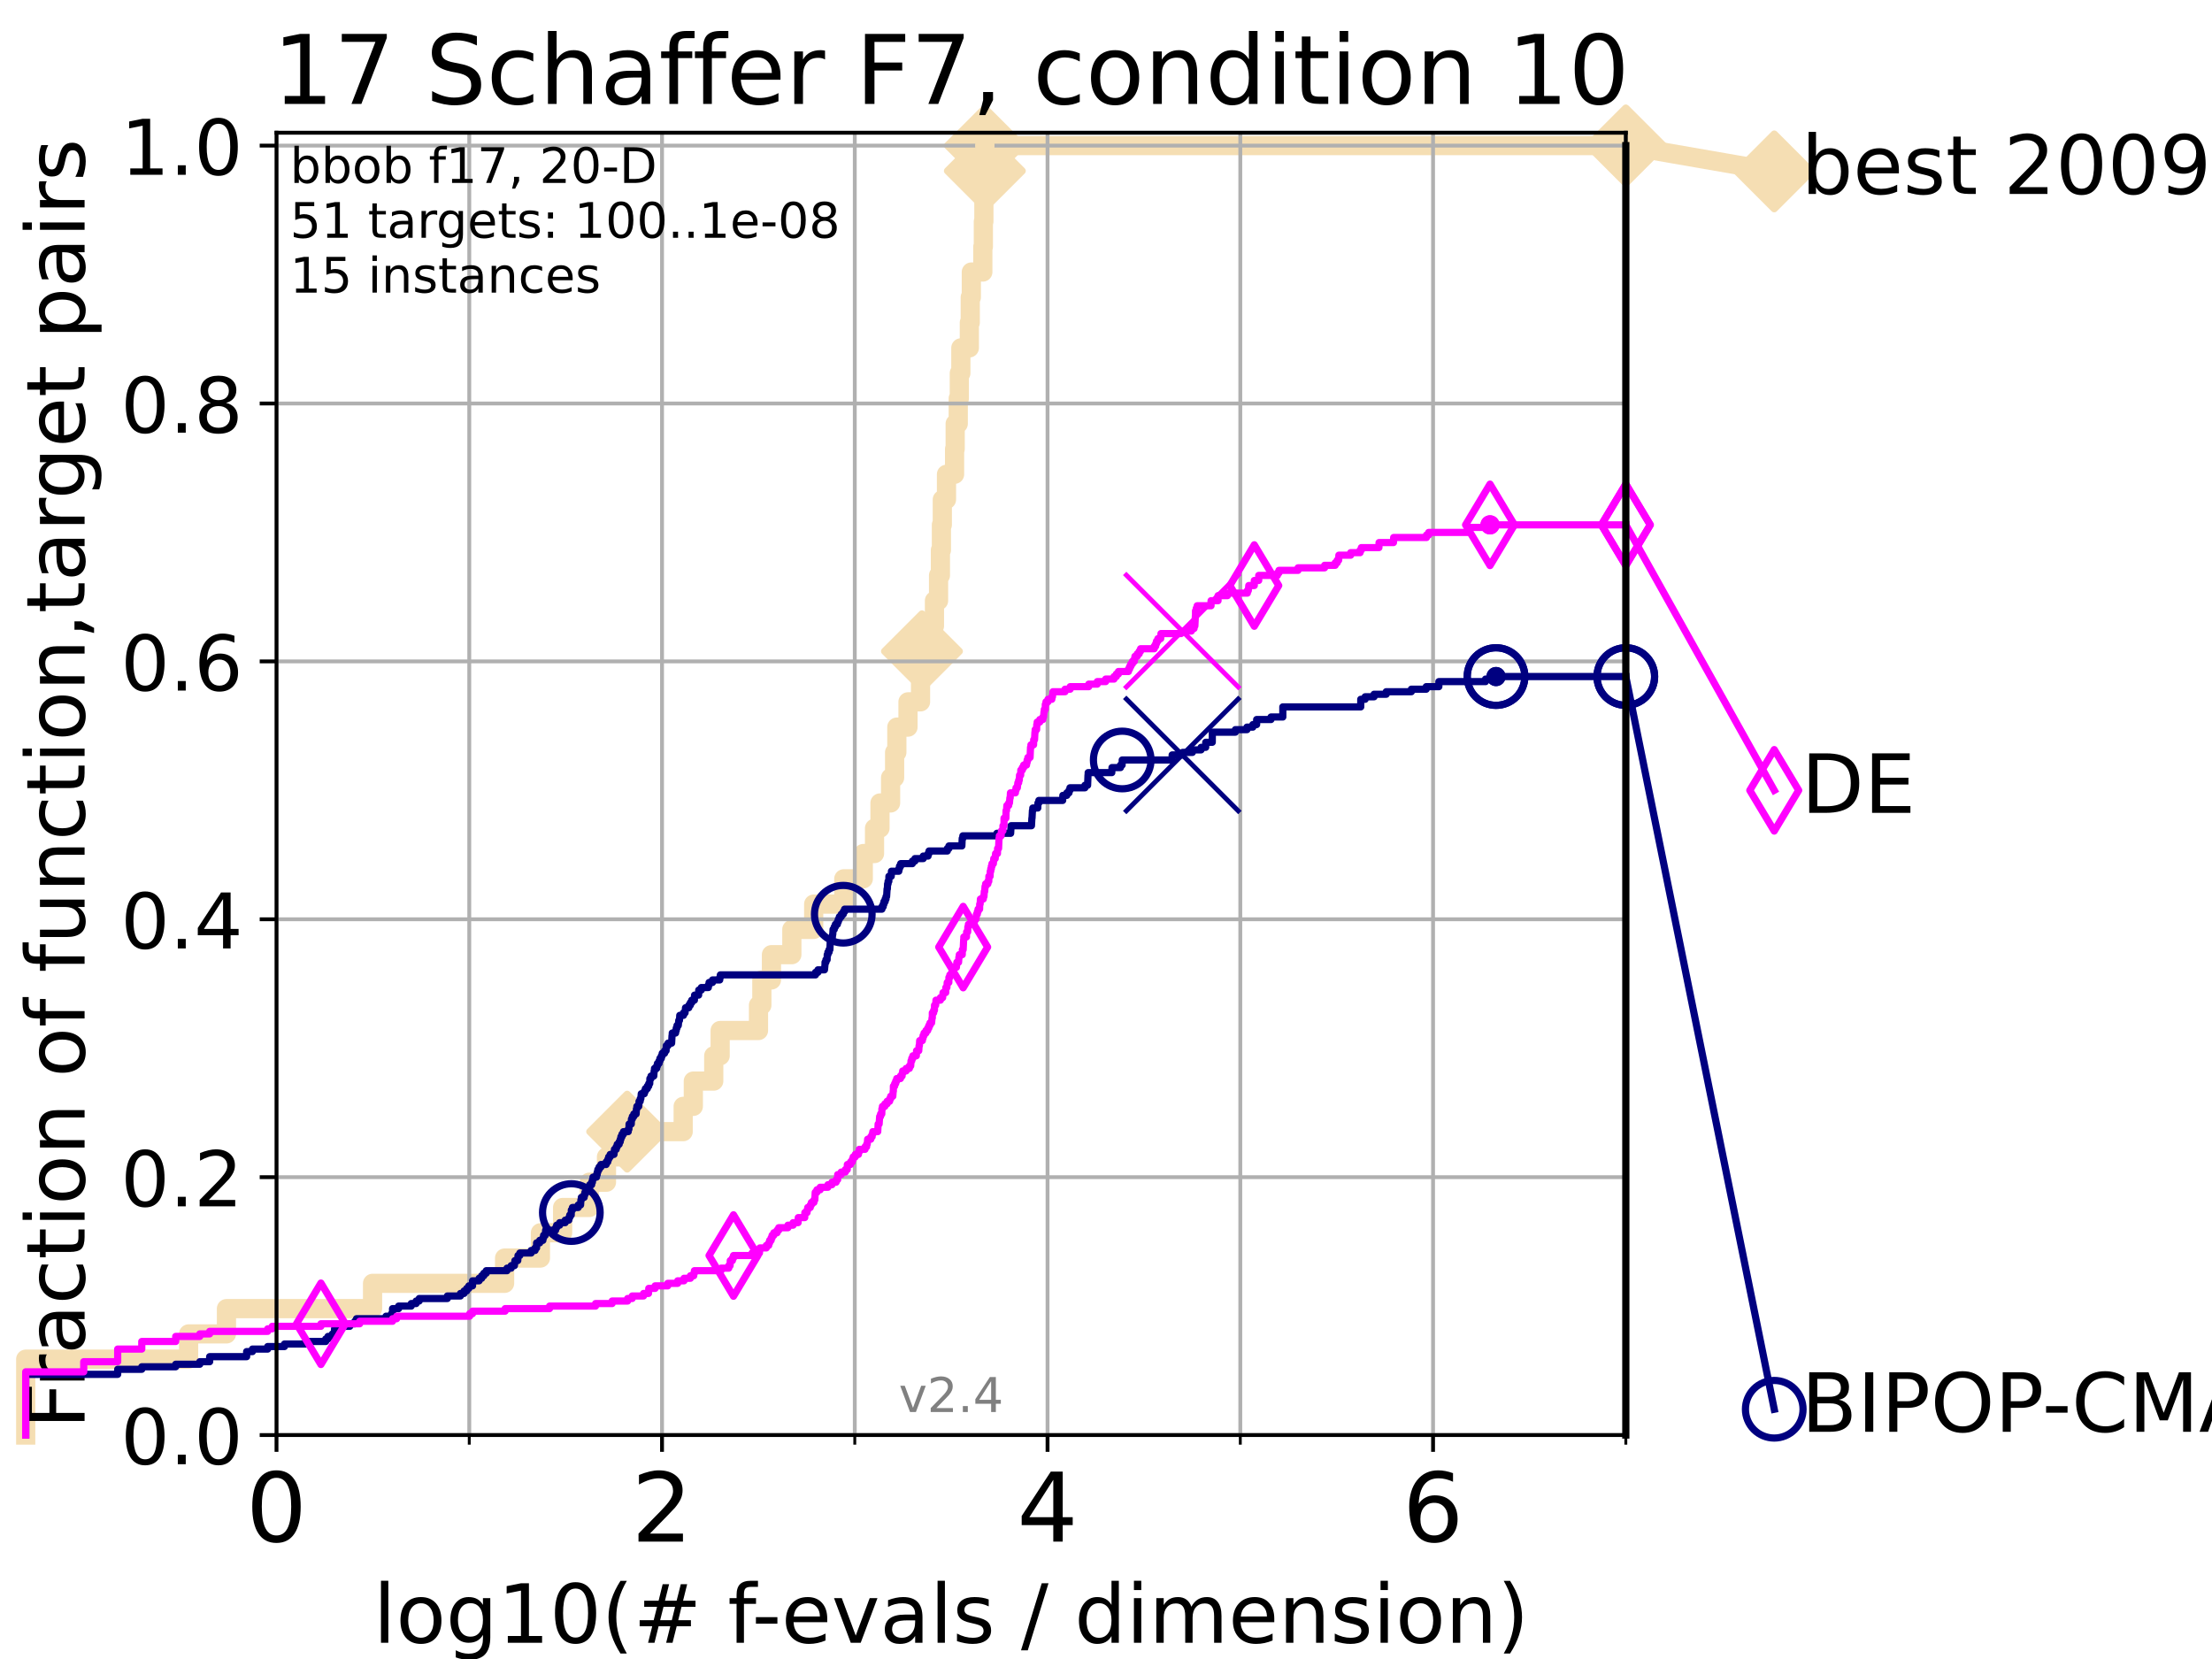 <?xml version="1.0" encoding="utf-8" standalone="no"?>
<!DOCTYPE svg PUBLIC "-//W3C//DTD SVG 1.1//EN"
  "http://www.w3.org/Graphics/SVG/1.1/DTD/svg11.dtd">
<!-- Created with matplotlib (https://matplotlib.org/) -->
<svg height="345.6pt" version="1.1" viewBox="0 0 460.8 345.6" width="460.8pt" xmlns="http://www.w3.org/2000/svg" xmlns:xlink="http://www.w3.org/1999/xlink">
 <defs>
  <style type="text/css">*{stroke-linecap:butt;stroke-linejoin:round;}</style>
 </defs>
 <g id="figure_1">
  <g id="patch_1">
   <path d="M 0 345.6 
L 460.8 345.6 
L 460.8 0 
L 0 0 
z
" style="fill:#ffffff;"/>
  </g>
  <g id="axes_1">
   <g id="patch_2">
    <path d="M 57.6 298.944 
L 338.688 298.944 
L 338.688 27.648 
L 57.6 27.648 
z
" style="fill:#ffffff;"/>
   </g>
   <g id="line2d_1">
    <path d="M 5.357 298.944 
L 5.357 283.143 
L 39.292 283.143 
L 39.292 277.877 
L 47.174 277.877 
L 47.174 272.61 
L 77.61 272.61 
L 77.61 267.343 
L 105.115 267.343 
L 105.115 262.076 
L 112.581 262.076 
L 112.581 256.809 
L 117.203 256.809 
L 117.203 251.542 
L 122.761 251.542 
L 122.761 246.275 
L 126.338 246.275 
L 126.338 241.009 
L 130.651 241.009 
L 130.651 235.742 
L 142.318 235.742 
L 142.318 230.475 
L 144.433 230.475 
L 144.433 225.208 
L 148.686 225.208 
L 148.686 219.941 
L 150.021 219.941 
L 150.021 214.674 
L 158.009 214.674 
L 158.009 209.407 
L 158.706 209.407 
L 158.706 204.141 
L 160.706 204.141 
L 160.706 198.874 
L 164.955 198.874 
L 164.955 193.607 
L 169.506 193.607 
L 169.506 188.34 
L 175.776 188.34 
L 175.776 183.073 
L 179.84 183.073 
L 179.84 177.806 
L 182.18 177.806 
L 182.18 172.539 
L 183.318 172.539 
L 183.318 167.272 
L 185.526 167.272 
L 185.526 162.006 
L 186.362 162.006 
L 186.362 156.739 
L 186.828 156.739 
L 186.828 151.472 
L 189.152 151.472 
L 189.152 146.205 
L 191.765 146.205 
L 191.765 140.938 
L 192.062 140.938 
L 192.062 135.671 
L 192.779 135.671 
L 192.779 130.404 
L 194.662 130.404 
L 194.662 125.138 
L 195.518 125.138 
L 195.518 119.871 
L 195.904 119.871 
L 195.904 114.604 
L 196.112 114.604 
L 196.112 109.337 
L 196.301 109.337 
L 196.301 104.07 
L 197.169 104.07 
L 197.169 98.803 
L 198.855 98.803 
L 198.855 93.536 
L 198.98 93.536 
L 198.98 88.27 
L 199.621 88.27 
L 199.621 83.003 
L 199.843 83.003 
L 199.843 77.736 
L 200.162 77.736 
L 200.162 72.469 
L 201.932 72.469 
L 201.932 67.202 
L 202.123 67.202 
L 202.123 61.935 
L 202.345 61.935 
L 202.345 56.668 
L 204.74 56.668 
L 204.74 51.402 
L 204.852 51.402 
L 204.852 46.135 
L 204.961 46.135 
L 204.961 40.868 
L 205.075 40.868 
L 205.075 35.601 
L 205.162 35.601 
L 205.162 30.334 
L 338.688 30.334 
" style="fill:none;stroke:#f5deb3;stroke-linecap:square;stroke-width:4;"/>
   </g>
   <g id="line2d_2">
    <defs>
     <path d="M -0 7.778 
L 7.778 0 
L 0 -7.778 
L -7.778 -0 
z
" id="mcc724101dd" style="stroke:#f5deb3;stroke-linejoin:miter;stroke-width:1.5;"/>
    </defs>
    <g>
     <use style="fill:#f5deb3;stroke:#f5deb3;stroke-linejoin:miter;stroke-width:1.5;" x="130.651" xlink:href="#mcc724101dd" y="235.742"/>
     <use style="fill:#f5deb3;stroke:#f5deb3;stroke-linejoin:miter;stroke-width:1.5;" x="192.062" xlink:href="#mcc724101dd" y="135.671"/>
     <use style="fill:#f5deb3;stroke:#f5deb3;stroke-linejoin:miter;stroke-width:1.5;" x="205.162" xlink:href="#mcc724101dd" y="35.601"/>
     <use style="fill:#f5deb3;stroke:#f5deb3;stroke-linejoin:miter;stroke-width:1.5;" x="205.162" xlink:href="#mcc724101dd" y="30.334"/>
     <use style="fill:#f5deb3;stroke:#f5deb3;stroke-linejoin:miter;stroke-width:1.5;" x="338.688" xlink:href="#mcc724101dd" y="30.334"/>
    </g>
   </g>
   <g id="line2d_3">
    <path style="fill:none;stroke:#f5deb3;stroke-linecap:square;stroke-width:4;"/>
    <g/>
   </g>
   <g id="line2d_4">
    <path d="M 338.688 30.334 
L 369.608 35.706 
" style="fill:none;stroke:#f5deb3;stroke-linecap:square;stroke-width:4;"/>
    <g>
     <use style="fill:#f5deb3;stroke:#f5deb3;stroke-linejoin:miter;stroke-width:1.5;" x="338.688" xlink:href="#mcc724101dd" y="30.334"/>
     <use style="fill:#f5deb3;stroke:#f5deb3;stroke-linejoin:miter;stroke-width:1.5;" x="369.608" xlink:href="#mcc724101dd" y="35.706"/>
    </g>
   </g>
   <g id="matplotlib.axis_1">
    <g id="xtick_1">
     <g id="line2d_5">
      <path clip-path="url(#pf16b6c030f)" d="M 57.6 298.944 
L 57.6 27.648 
" style="fill:none;stroke:#b0b0b0;stroke-linecap:square;stroke-width:0.8;"/>
     </g>
     <g id="line2d_6">
      <defs>
       <path d="M 0 0 
L 0 3.5 
" id="m9c40be63a5" style="stroke:#000000;stroke-width:0.8;"/>
      </defs>
      <g>
       <use style="stroke:#000000;stroke-width:0.8;" x="57.6" xlink:href="#m9c40be63a5" y="298.944"/>
      </g>
     </g>
     <g id="text_1">
      <!-- 0 -->
      <g transform="translate(51.237 321.141)scale(0.2 -0.2)">
       <defs>
        <path d="M 31.781 66.406 
Q 24.172 66.406 20.328 58.906 
Q 16.5 51.422 16.5 36.375 
Q 16.5 21.391 20.328 13.891 
Q 24.172 6.391 31.781 6.391 
Q 39.453 6.391 43.281 13.891 
Q 47.125 21.391 47.125 36.375 
Q 47.125 51.422 43.281 58.906 
Q 39.453 66.406 31.781 66.406 
z
M 31.781 74.219 
Q 44.047 74.219 50.516 64.516 
Q 56.984 54.828 56.984 36.375 
Q 56.984 17.969 50.516 8.266 
Q 44.047 -1.422 31.781 -1.422 
Q 19.531 -1.422 13.062 8.266 
Q 6.594 17.969 6.594 36.375 
Q 6.594 54.828 13.062 64.516 
Q 19.531 74.219 31.781 74.219 
z
" id="DejaVuSans-48"/>
       </defs>
       <use xlink:href="#DejaVuSans-48"/>
      </g>
     </g>
    </g>
    <g id="xtick_2">
     <g id="line2d_7">
      <path clip-path="url(#pf16b6c030f)" d="M 137.911 298.944 
L 137.911 27.648 
" style="fill:none;stroke:#b0b0b0;stroke-linecap:square;stroke-width:0.8;"/>
     </g>
     <g id="line2d_8">
      <g>
       <use style="stroke:#000000;stroke-width:0.8;" x="137.911" xlink:href="#m9c40be63a5" y="298.944"/>
      </g>
     </g>
     <g id="text_2">
      <!-- 2 -->
      <g transform="translate(131.548 321.141)scale(0.2 -0.2)">
       <defs>
        <path d="M 19.188 8.297 
L 53.609 8.297 
L 53.609 0 
L 7.328 0 
L 7.328 8.297 
Q 12.938 14.109 22.625 23.891 
Q 32.328 33.688 34.812 36.531 
Q 39.547 41.844 41.422 45.531 
Q 43.312 49.219 43.312 52.781 
Q 43.312 58.594 39.234 62.25 
Q 35.156 65.922 28.609 65.922 
Q 23.969 65.922 18.812 64.312 
Q 13.672 62.703 7.812 59.422 
L 7.812 69.391 
Q 13.766 71.781 18.938 73 
Q 24.125 74.219 28.422 74.219 
Q 39.75 74.219 46.484 68.547 
Q 53.219 62.891 53.219 53.422 
Q 53.219 48.922 51.531 44.891 
Q 49.859 40.875 45.406 35.406 
Q 44.188 33.984 37.641 27.219 
Q 31.109 20.453 19.188 8.297 
z
" id="DejaVuSans-50"/>
       </defs>
       <use xlink:href="#DejaVuSans-50"/>
      </g>
     </g>
    </g>
    <g id="xtick_3">
     <g id="line2d_9">
      <path clip-path="url(#pf16b6c030f)" d="M 218.222 298.944 
L 218.222 27.648 
" style="fill:none;stroke:#b0b0b0;stroke-linecap:square;stroke-width:0.8;"/>
     </g>
     <g id="line2d_10">
      <g>
       <use style="stroke:#000000;stroke-width:0.8;" x="218.222" xlink:href="#m9c40be63a5" y="298.944"/>
      </g>
     </g>
     <g id="text_3">
      <!-- 4 -->
      <g transform="translate(211.859 321.141)scale(0.2 -0.2)">
       <defs>
        <path d="M 37.797 64.312 
L 12.891 25.391 
L 37.797 25.391 
z
M 35.203 72.906 
L 47.609 72.906 
L 47.609 25.391 
L 58.016 25.391 
L 58.016 17.188 
L 47.609 17.188 
L 47.609 0 
L 37.797 0 
L 37.797 17.188 
L 4.891 17.188 
L 4.891 26.703 
z
" id="DejaVuSans-52"/>
       </defs>
       <use xlink:href="#DejaVuSans-52"/>
      </g>
     </g>
    </g>
    <g id="xtick_4">
     <g id="line2d_11">
      <path clip-path="url(#pf16b6c030f)" d="M 298.533 298.944 
L 298.533 27.648 
" style="fill:none;stroke:#b0b0b0;stroke-linecap:square;stroke-width:0.8;"/>
     </g>
     <g id="line2d_12">
      <g>
       <use style="stroke:#000000;stroke-width:0.8;" x="298.533" xlink:href="#m9c40be63a5" y="298.944"/>
      </g>
     </g>
     <g id="text_4">
      <!-- 6 -->
      <g transform="translate(292.17 321.141)scale(0.2 -0.2)">
       <defs>
        <path d="M 33.016 40.375 
Q 26.375 40.375 22.484 35.828 
Q 18.609 31.297 18.609 23.391 
Q 18.609 15.531 22.484 10.953 
Q 26.375 6.391 33.016 6.391 
Q 39.656 6.391 43.531 10.953 
Q 47.406 15.531 47.406 23.391 
Q 47.406 31.297 43.531 35.828 
Q 39.656 40.375 33.016 40.375 
z
M 52.594 71.297 
L 52.594 62.312 
Q 48.875 64.062 45.094 64.984 
Q 41.312 65.922 37.594 65.922 
Q 27.828 65.922 22.672 59.328 
Q 17.531 52.734 16.797 39.406 
Q 19.672 43.656 24.016 45.922 
Q 28.375 48.188 33.594 48.188 
Q 44.578 48.188 50.953 41.516 
Q 57.328 34.859 57.328 23.391 
Q 57.328 12.156 50.688 5.359 
Q 44.047 -1.422 33.016 -1.422 
Q 20.359 -1.422 13.672 8.266 
Q 6.984 17.969 6.984 36.375 
Q 6.984 53.656 15.188 63.938 
Q 23.391 74.219 37.203 74.219 
Q 40.922 74.219 44.703 73.484 
Q 48.484 72.75 52.594 71.297 
z
" id="DejaVuSans-54"/>
       </defs>
       <use xlink:href="#DejaVuSans-54"/>
      </g>
     </g>
    </g>
    <g id="xtick_5">
     <g id="line2d_13">
      <path clip-path="url(#pf16b6c030f)" d="M 97.755 298.944 
L 97.755 27.648 
" style="fill:none;stroke:#b0b0b0;stroke-linecap:square;stroke-width:0.8;"/>
     </g>
     <g id="line2d_14">
      <defs>
       <path d="M 0 0 
L 0 2 
" id="mdf460a10d2" style="stroke:#000000;stroke-width:0.6;"/>
      </defs>
      <g>
       <use style="stroke:#000000;stroke-width:0.6;" x="97.755" xlink:href="#mdf460a10d2" y="298.944"/>
      </g>
     </g>
    </g>
    <g id="xtick_6">
     <g id="line2d_15">
      <path clip-path="url(#pf16b6c030f)" d="M 178.066 298.944 
L 178.066 27.648 
" style="fill:none;stroke:#b0b0b0;stroke-linecap:square;stroke-width:0.8;"/>
     </g>
     <g id="line2d_16">
      <g>
       <use style="stroke:#000000;stroke-width:0.6;" x="178.066" xlink:href="#mdf460a10d2" y="298.944"/>
      </g>
     </g>
    </g>
    <g id="xtick_7">
     <g id="line2d_17">
      <path clip-path="url(#pf16b6c030f)" d="M 258.377 298.944 
L 258.377 27.648 
" style="fill:none;stroke:#b0b0b0;stroke-linecap:square;stroke-width:0.8;"/>
     </g>
     <g id="line2d_18">
      <g>
       <use style="stroke:#000000;stroke-width:0.6;" x="258.377" xlink:href="#mdf460a10d2" y="298.944"/>
      </g>
     </g>
    </g>
    <g id="xtick_8">
     <g id="line2d_19">
      <path clip-path="url(#pf16b6c030f)" d="M 338.688 298.944 
L 338.688 27.648 
" style="fill:none;stroke:#b0b0b0;stroke-linecap:square;stroke-width:0.8;"/>
     </g>
     <g id="line2d_20">
      <g>
       <use style="stroke:#000000;stroke-width:0.6;" x="338.688" xlink:href="#mdf460a10d2" y="298.944"/>
      </g>
     </g>
    </g>
    <g id="text_5">
     <!-- log10(# f-evals / dimension) -->
     <g transform="translate(77.764 342.218)scale(0.17 -0.17)">
      <defs>
       <path d="M 9.422 75.984 
L 18.406 75.984 
L 18.406 0 
L 9.422 0 
z
" id="DejaVuSans-108"/>
       <path d="M 30.609 48.391 
Q 23.391 48.391 19.188 42.75 
Q 14.984 37.109 14.984 27.297 
Q 14.984 17.484 19.156 11.844 
Q 23.344 6.203 30.609 6.203 
Q 37.797 6.203 41.984 11.859 
Q 46.188 17.531 46.188 27.297 
Q 46.188 37.016 41.984 42.703 
Q 37.797 48.391 30.609 48.391 
z
M 30.609 56 
Q 42.328 56 49.016 48.375 
Q 55.719 40.766 55.719 27.297 
Q 55.719 13.875 49.016 6.219 
Q 42.328 -1.422 30.609 -1.422 
Q 18.844 -1.422 12.172 6.219 
Q 5.516 13.875 5.516 27.297 
Q 5.516 40.766 12.172 48.375 
Q 18.844 56 30.609 56 
z
" id="DejaVuSans-111"/>
       <path d="M 45.406 27.984 
Q 45.406 37.75 41.375 43.109 
Q 37.359 48.484 30.078 48.484 
Q 22.859 48.484 18.828 43.109 
Q 14.797 37.75 14.797 27.984 
Q 14.797 18.266 18.828 12.891 
Q 22.859 7.516 30.078 7.516 
Q 37.359 7.516 41.375 12.891 
Q 45.406 18.266 45.406 27.984 
z
M 54.391 6.781 
Q 54.391 -7.172 48.188 -13.984 
Q 42 -20.797 29.203 -20.797 
Q 24.469 -20.797 20.266 -20.094 
Q 16.062 -19.391 12.109 -17.922 
L 12.109 -9.188 
Q 16.062 -11.328 19.922 -12.344 
Q 23.781 -13.375 27.781 -13.375 
Q 36.625 -13.375 41.016 -8.766 
Q 45.406 -4.156 45.406 5.172 
L 45.406 9.625 
Q 42.625 4.781 38.281 2.391 
Q 33.938 0 27.875 0 
Q 17.828 0 11.672 7.656 
Q 5.516 15.328 5.516 27.984 
Q 5.516 40.672 11.672 48.328 
Q 17.828 56 27.875 56 
Q 33.938 56 38.281 53.609 
Q 42.625 51.219 45.406 46.391 
L 45.406 54.688 
L 54.391 54.688 
z
" id="DejaVuSans-103"/>
       <path d="M 12.406 8.297 
L 28.516 8.297 
L 28.516 63.922 
L 10.984 60.406 
L 10.984 69.391 
L 28.422 72.906 
L 38.281 72.906 
L 38.281 8.297 
L 54.391 8.297 
L 54.391 0 
L 12.406 0 
z
" id="DejaVuSans-49"/>
       <path d="M 31 75.875 
Q 24.469 64.656 21.281 53.656 
Q 18.109 42.672 18.109 31.391 
Q 18.109 20.125 21.312 9.062 
Q 24.516 -2 31 -13.188 
L 23.188 -13.188 
Q 15.875 -1.703 12.234 9.375 
Q 8.594 20.453 8.594 31.391 
Q 8.594 42.281 12.203 53.312 
Q 15.828 64.359 23.188 75.875 
z
" id="DejaVuSans-40"/>
       <path d="M 51.125 44 
L 36.922 44 
L 32.812 27.688 
L 47.125 27.688 
z
M 43.797 71.781 
L 38.719 51.516 
L 52.984 51.516 
L 58.109 71.781 
L 65.922 71.781 
L 60.891 51.516 
L 76.125 51.516 
L 76.125 44 
L 58.984 44 
L 54.984 27.688 
L 70.516 27.688 
L 70.516 20.219 
L 53.078 20.219 
L 48 0 
L 40.188 0 
L 45.219 20.219 
L 30.906 20.219 
L 25.875 0 
L 18.016 0 
L 23.094 20.219 
L 7.719 20.219 
L 7.719 27.688 
L 24.906 27.688 
L 29 44 
L 13.281 44 
L 13.281 51.516 
L 30.906 51.516 
L 35.891 71.781 
z
" id="DejaVuSans-35"/>
       <path id="DejaVuSans-32"/>
       <path d="M 37.109 75.984 
L 37.109 68.5 
L 28.516 68.5 
Q 23.688 68.5 21.797 66.547 
Q 19.922 64.594 19.922 59.516 
L 19.922 54.688 
L 34.719 54.688 
L 34.719 47.703 
L 19.922 47.703 
L 19.922 0 
L 10.891 0 
L 10.891 47.703 
L 2.297 47.703 
L 2.297 54.688 
L 10.891 54.688 
L 10.891 58.5 
Q 10.891 67.625 15.141 71.797 
Q 19.391 75.984 28.609 75.984 
z
" id="DejaVuSans-102"/>
       <path d="M 4.891 31.391 
L 31.203 31.391 
L 31.203 23.391 
L 4.891 23.391 
z
" id="DejaVuSans-45"/>
       <path d="M 56.203 29.594 
L 56.203 25.203 
L 14.891 25.203 
Q 15.484 15.922 20.484 11.062 
Q 25.484 6.203 34.422 6.203 
Q 39.594 6.203 44.453 7.469 
Q 49.312 8.734 54.109 11.281 
L 54.109 2.781 
Q 49.266 0.734 44.188 -0.344 
Q 39.109 -1.422 33.891 -1.422 
Q 20.797 -1.422 13.156 6.188 
Q 5.516 13.812 5.516 26.812 
Q 5.516 40.234 12.766 48.109 
Q 20.016 56 32.328 56 
Q 43.359 56 49.781 48.891 
Q 56.203 41.797 56.203 29.594 
z
M 47.219 32.234 
Q 47.125 39.594 43.094 43.984 
Q 39.062 48.391 32.422 48.391 
Q 24.906 48.391 20.391 44.141 
Q 15.875 39.891 15.188 32.172 
z
" id="DejaVuSans-101"/>
       <path d="M 2.984 54.688 
L 12.5 54.688 
L 29.594 8.797 
L 46.688 54.688 
L 56.203 54.688 
L 35.688 0 
L 23.484 0 
z
" id="DejaVuSans-118"/>
       <path d="M 34.281 27.484 
Q 23.391 27.484 19.188 25 
Q 14.984 22.516 14.984 16.5 
Q 14.984 11.719 18.141 8.906 
Q 21.297 6.109 26.703 6.109 
Q 34.188 6.109 38.703 11.406 
Q 43.219 16.703 43.219 25.484 
L 43.219 27.484 
z
M 52.203 31.203 
L 52.203 0 
L 43.219 0 
L 43.219 8.297 
Q 40.141 3.328 35.547 0.953 
Q 30.953 -1.422 24.312 -1.422 
Q 15.922 -1.422 10.953 3.297 
Q 6 8.016 6 15.922 
Q 6 25.141 12.172 29.828 
Q 18.359 34.516 30.609 34.516 
L 43.219 34.516 
L 43.219 35.406 
Q 43.219 41.609 39.141 45 
Q 35.062 48.391 27.688 48.391 
Q 23 48.391 18.547 47.266 
Q 14.109 46.141 10.016 43.891 
L 10.016 52.203 
Q 14.938 54.109 19.578 55.047 
Q 24.219 56 28.609 56 
Q 40.484 56 46.344 49.844 
Q 52.203 43.703 52.203 31.203 
z
" id="DejaVuSans-97"/>
       <path d="M 44.281 53.078 
L 44.281 44.578 
Q 40.484 46.531 36.375 47.5 
Q 32.281 48.484 27.875 48.484 
Q 21.188 48.484 17.844 46.438 
Q 14.5 44.391 14.5 40.281 
Q 14.5 37.156 16.891 35.375 
Q 19.281 33.594 26.516 31.984 
L 29.594 31.297 
Q 39.156 29.25 43.188 25.516 
Q 47.219 21.781 47.219 15.094 
Q 47.219 7.469 41.188 3.016 
Q 35.156 -1.422 24.609 -1.422 
Q 20.219 -1.422 15.453 -0.562 
Q 10.688 0.297 5.422 2 
L 5.422 11.281 
Q 10.406 8.688 15.234 7.391 
Q 20.062 6.109 24.812 6.109 
Q 31.156 6.109 34.562 8.281 
Q 37.984 10.453 37.984 14.406 
Q 37.984 18.062 35.516 20.016 
Q 33.062 21.969 24.703 23.781 
L 21.578 24.516 
Q 13.234 26.266 9.516 29.906 
Q 5.812 33.547 5.812 39.891 
Q 5.812 47.609 11.281 51.797 
Q 16.75 56 26.812 56 
Q 31.781 56 36.172 55.266 
Q 40.578 54.547 44.281 53.078 
z
" id="DejaVuSans-115"/>
       <path d="M 25.391 72.906 
L 33.688 72.906 
L 8.297 -9.281 
L 0 -9.281 
z
" id="DejaVuSans-47"/>
       <path d="M 45.406 46.391 
L 45.406 75.984 
L 54.391 75.984 
L 54.391 0 
L 45.406 0 
L 45.406 8.203 
Q 42.578 3.328 38.25 0.953 
Q 33.938 -1.422 27.875 -1.422 
Q 17.969 -1.422 11.734 6.484 
Q 5.516 14.406 5.516 27.297 
Q 5.516 40.188 11.734 48.094 
Q 17.969 56 27.875 56 
Q 33.938 56 38.25 53.625 
Q 42.578 51.266 45.406 46.391 
z
M 14.797 27.297 
Q 14.797 17.391 18.875 11.75 
Q 22.953 6.109 30.078 6.109 
Q 37.203 6.109 41.297 11.75 
Q 45.406 17.391 45.406 27.297 
Q 45.406 37.203 41.297 42.844 
Q 37.203 48.484 30.078 48.484 
Q 22.953 48.484 18.875 42.844 
Q 14.797 37.203 14.797 27.297 
z
" id="DejaVuSans-100"/>
       <path d="M 9.422 54.688 
L 18.406 54.688 
L 18.406 0 
L 9.422 0 
z
M 9.422 75.984 
L 18.406 75.984 
L 18.406 64.594 
L 9.422 64.594 
z
" id="DejaVuSans-105"/>
       <path d="M 52 44.188 
Q 55.375 50.25 60.062 53.125 
Q 64.75 56 71.094 56 
Q 79.641 56 84.281 50.016 
Q 88.922 44.047 88.922 33.016 
L 88.922 0 
L 79.891 0 
L 79.891 32.719 
Q 79.891 40.578 77.094 44.375 
Q 74.312 48.188 68.609 48.188 
Q 61.625 48.188 57.562 43.547 
Q 53.516 38.922 53.516 30.906 
L 53.516 0 
L 44.484 0 
L 44.484 32.719 
Q 44.484 40.625 41.703 44.406 
Q 38.922 48.188 33.109 48.188 
Q 26.219 48.188 22.156 43.531 
Q 18.109 38.875 18.109 30.906 
L 18.109 0 
L 9.078 0 
L 9.078 54.688 
L 18.109 54.688 
L 18.109 46.188 
Q 21.188 51.219 25.484 53.609 
Q 29.781 56 35.688 56 
Q 41.656 56 45.828 52.969 
Q 50 49.953 52 44.188 
z
" id="DejaVuSans-109"/>
       <path d="M 54.891 33.016 
L 54.891 0 
L 45.906 0 
L 45.906 32.719 
Q 45.906 40.484 42.875 44.328 
Q 39.844 48.188 33.797 48.188 
Q 26.516 48.188 22.312 43.547 
Q 18.109 38.922 18.109 30.906 
L 18.109 0 
L 9.078 0 
L 9.078 54.688 
L 18.109 54.688 
L 18.109 46.188 
Q 21.344 51.125 25.703 53.562 
Q 30.078 56 35.797 56 
Q 45.219 56 50.047 50.172 
Q 54.891 44.344 54.891 33.016 
z
" id="DejaVuSans-110"/>
       <path d="M 8.016 75.875 
L 15.828 75.875 
Q 23.141 64.359 26.781 53.312 
Q 30.422 42.281 30.422 31.391 
Q 30.422 20.453 26.781 9.375 
Q 23.141 -1.703 15.828 -13.188 
L 8.016 -13.188 
Q 14.5 -2 17.703 9.062 
Q 20.906 20.125 20.906 31.391 
Q 20.906 42.672 17.703 53.656 
Q 14.5 64.656 8.016 75.875 
z
" id="DejaVuSans-41"/>
      </defs>
      <use xlink:href="#DejaVuSans-108"/>
      <use x="27.783" xlink:href="#DejaVuSans-111"/>
      <use x="88.965" xlink:href="#DejaVuSans-103"/>
      <use x="152.441" xlink:href="#DejaVuSans-49"/>
      <use x="216.064" xlink:href="#DejaVuSans-48"/>
      <use x="279.688" xlink:href="#DejaVuSans-40"/>
      <use x="318.701" xlink:href="#DejaVuSans-35"/>
      <use x="402.49" xlink:href="#DejaVuSans-32"/>
      <use x="434.277" xlink:href="#DejaVuSans-102"/>
      <use x="463.982" xlink:href="#DejaVuSans-45"/>
      <use x="500.066" xlink:href="#DejaVuSans-101"/>
      <use x="561.59" xlink:href="#DejaVuSans-118"/>
      <use x="620.77" xlink:href="#DejaVuSans-97"/>
      <use x="682.049" xlink:href="#DejaVuSans-108"/>
      <use x="709.832" xlink:href="#DejaVuSans-115"/>
      <use x="761.932" xlink:href="#DejaVuSans-32"/>
      <use x="793.719" xlink:href="#DejaVuSans-47"/>
      <use x="827.41" xlink:href="#DejaVuSans-32"/>
      <use x="859.197" xlink:href="#DejaVuSans-100"/>
      <use x="922.674" xlink:href="#DejaVuSans-105"/>
      <use x="950.457" xlink:href="#DejaVuSans-109"/>
      <use x="1047.869" xlink:href="#DejaVuSans-101"/>
      <use x="1109.393" xlink:href="#DejaVuSans-110"/>
      <use x="1172.771" xlink:href="#DejaVuSans-115"/>
      <use x="1224.871" xlink:href="#DejaVuSans-105"/>
      <use x="1252.654" xlink:href="#DejaVuSans-111"/>
      <use x="1313.836" xlink:href="#DejaVuSans-110"/>
      <use x="1377.215" xlink:href="#DejaVuSans-41"/>
     </g>
    </g>
   </g>
   <g id="matplotlib.axis_2">
    <g id="ytick_1">
     <g id="line2d_21">
      <path clip-path="url(#pf16b6c030f)" d="M 57.6 298.944 
L 338.688 298.944 
" style="fill:none;stroke:#b0b0b0;stroke-linecap:square;stroke-width:0.8;"/>
     </g>
     <g id="line2d_22">
      <defs>
       <path d="M 0 0 
L -3.5 0 
" id="m1d2e897aee" style="stroke:#000000;stroke-width:0.8;"/>
      </defs>
      <g>
       <use style="stroke:#000000;stroke-width:0.8;" x="57.6" xlink:href="#m1d2e897aee" y="298.944"/>
      </g>
     </g>
     <g id="text_6">
      <!-- 0.0 -->
      <g transform="translate(25.155 305.023)scale(0.16 -0.16)">
       <defs>
        <path d="M 10.688 12.406 
L 21 12.406 
L 21 0 
L 10.688 0 
z
" id="DejaVuSans-46"/>
       </defs>
       <use xlink:href="#DejaVuSans-48"/>
       <use x="63.623" xlink:href="#DejaVuSans-46"/>
       <use x="95.41" xlink:href="#DejaVuSans-48"/>
      </g>
     </g>
    </g>
    <g id="ytick_2">
     <g id="line2d_23">
      <path clip-path="url(#pf16b6c030f)" d="M 57.6 245.222 
L 338.688 245.222 
" style="fill:none;stroke:#b0b0b0;stroke-linecap:square;stroke-width:0.8;"/>
     </g>
     <g id="line2d_24">
      <g>
       <use style="stroke:#000000;stroke-width:0.8;" x="57.6" xlink:href="#m1d2e897aee" y="245.222"/>
      </g>
     </g>
     <g id="text_7">
      <!-- 0.2 -->
      <g transform="translate(25.155 251.301)scale(0.16 -0.16)">
       <use xlink:href="#DejaVuSans-48"/>
       <use x="63.623" xlink:href="#DejaVuSans-46"/>
       <use x="95.41" xlink:href="#DejaVuSans-50"/>
      </g>
     </g>
    </g>
    <g id="ytick_3">
     <g id="line2d_25">
      <path clip-path="url(#pf16b6c030f)" d="M 57.6 191.5 
L 338.688 191.5 
" style="fill:none;stroke:#b0b0b0;stroke-linecap:square;stroke-width:0.8;"/>
     </g>
     <g id="line2d_26">
      <g>
       <use style="stroke:#000000;stroke-width:0.8;" x="57.6" xlink:href="#m1d2e897aee" y="191.5"/>
      </g>
     </g>
     <g id="text_8">
      <!-- 0.4 -->
      <g transform="translate(25.155 197.579)scale(0.16 -0.16)">
       <use xlink:href="#DejaVuSans-48"/>
       <use x="63.623" xlink:href="#DejaVuSans-46"/>
       <use x="95.41" xlink:href="#DejaVuSans-52"/>
      </g>
     </g>
    </g>
    <g id="ytick_4">
     <g id="line2d_27">
      <path clip-path="url(#pf16b6c030f)" d="M 57.6 137.778 
L 338.688 137.778 
" style="fill:none;stroke:#b0b0b0;stroke-linecap:square;stroke-width:0.8;"/>
     </g>
     <g id="line2d_28">
      <g>
       <use style="stroke:#000000;stroke-width:0.8;" x="57.6" xlink:href="#m1d2e897aee" y="137.778"/>
      </g>
     </g>
     <g id="text_9">
      <!-- 0.6 -->
      <g transform="translate(25.155 143.857)scale(0.16 -0.16)">
       <use xlink:href="#DejaVuSans-48"/>
       <use x="63.623" xlink:href="#DejaVuSans-46"/>
       <use x="95.41" xlink:href="#DejaVuSans-54"/>
      </g>
     </g>
    </g>
    <g id="ytick_5">
     <g id="line2d_29">
      <path clip-path="url(#pf16b6c030f)" d="M 57.6 84.056 
L 338.688 84.056 
" style="fill:none;stroke:#b0b0b0;stroke-linecap:square;stroke-width:0.8;"/>
     </g>
     <g id="line2d_30">
      <g>
       <use style="stroke:#000000;stroke-width:0.8;" x="57.6" xlink:href="#m1d2e897aee" y="84.056"/>
      </g>
     </g>
     <g id="text_10">
      <!-- 0.8 -->
      <g transform="translate(25.155 90.135)scale(0.16 -0.16)">
       <defs>
        <path d="M 31.781 34.625 
Q 24.75 34.625 20.719 30.859 
Q 16.703 27.094 16.703 20.516 
Q 16.703 13.922 20.719 10.156 
Q 24.75 6.391 31.781 6.391 
Q 38.812 6.391 42.859 10.172 
Q 46.922 13.969 46.922 20.516 
Q 46.922 27.094 42.891 30.859 
Q 38.875 34.625 31.781 34.625 
z
M 21.922 38.812 
Q 15.578 40.375 12.031 44.719 
Q 8.5 49.078 8.5 55.328 
Q 8.5 64.062 14.719 69.141 
Q 20.953 74.219 31.781 74.219 
Q 42.672 74.219 48.875 69.141 
Q 55.078 64.062 55.078 55.328 
Q 55.078 49.078 51.531 44.719 
Q 48 40.375 41.703 38.812 
Q 48.828 37.156 52.797 32.312 
Q 56.781 27.484 56.781 20.516 
Q 56.781 9.906 50.312 4.234 
Q 43.844 -1.422 31.781 -1.422 
Q 19.734 -1.422 13.25 4.234 
Q 6.781 9.906 6.781 20.516 
Q 6.781 27.484 10.781 32.312 
Q 14.797 37.156 21.922 38.812 
z
M 18.312 54.391 
Q 18.312 48.734 21.844 45.562 
Q 25.391 42.391 31.781 42.391 
Q 38.141 42.391 41.719 45.562 
Q 45.312 48.734 45.312 54.391 
Q 45.312 60.062 41.719 63.234 
Q 38.141 66.406 31.781 66.406 
Q 25.391 66.406 21.844 63.234 
Q 18.312 60.062 18.312 54.391 
z
" id="DejaVuSans-56"/>
       </defs>
       <use xlink:href="#DejaVuSans-48"/>
       <use x="63.623" xlink:href="#DejaVuSans-46"/>
       <use x="95.41" xlink:href="#DejaVuSans-56"/>
      </g>
     </g>
    </g>
    <g id="ytick_6">
     <g id="line2d_31">
      <path clip-path="url(#pf16b6c030f)" d="M 57.6 30.334 
L 338.688 30.334 
" style="fill:none;stroke:#b0b0b0;stroke-linecap:square;stroke-width:0.8;"/>
     </g>
     <g id="line2d_32">
      <g>
       <use style="stroke:#000000;stroke-width:0.8;" x="57.6" xlink:href="#m1d2e897aee" y="30.334"/>
      </g>
     </g>
     <g id="text_11">
      <!-- 1.0 -->
      <g transform="translate(25.155 36.413)scale(0.16 -0.16)">
       <use xlink:href="#DejaVuSans-49"/>
       <use x="63.623" xlink:href="#DejaVuSans-46"/>
       <use x="95.41" xlink:href="#DejaVuSans-48"/>
      </g>
     </g>
    </g>
    <g id="text_12">
     <!-- Fraction of function,target pairs -->
     <g transform="translate(17.62 297.681)rotate(-90)scale(0.17 -0.17)">
      <defs>
       <path d="M 9.812 72.906 
L 51.703 72.906 
L 51.703 64.594 
L 19.672 64.594 
L 19.672 43.109 
L 48.578 43.109 
L 48.578 34.812 
L 19.672 34.812 
L 19.672 0 
L 9.812 0 
z
" id="DejaVuSans-70"/>
       <path d="M 41.109 46.297 
Q 39.594 47.172 37.812 47.578 
Q 36.031 48 33.891 48 
Q 26.266 48 22.188 43.047 
Q 18.109 38.094 18.109 28.812 
L 18.109 0 
L 9.078 0 
L 9.078 54.688 
L 18.109 54.688 
L 18.109 46.188 
Q 20.953 51.172 25.484 53.578 
Q 30.031 56 36.531 56 
Q 37.453 56 38.578 55.875 
Q 39.703 55.766 41.062 55.516 
z
" id="DejaVuSans-114"/>
       <path d="M 48.781 52.594 
L 48.781 44.188 
Q 44.969 46.297 41.141 47.344 
Q 37.312 48.391 33.406 48.391 
Q 24.656 48.391 19.812 42.844 
Q 14.984 37.312 14.984 27.297 
Q 14.984 17.281 19.812 11.734 
Q 24.656 6.203 33.406 6.203 
Q 37.312 6.203 41.141 7.25 
Q 44.969 8.297 48.781 10.406 
L 48.781 2.094 
Q 45.016 0.344 40.984 -0.531 
Q 36.969 -1.422 32.422 -1.422 
Q 20.062 -1.422 12.781 6.344 
Q 5.516 14.109 5.516 27.297 
Q 5.516 40.672 12.859 48.328 
Q 20.219 56 33.016 56 
Q 37.156 56 41.109 55.141 
Q 45.062 54.297 48.781 52.594 
z
" id="DejaVuSans-99"/>
       <path d="M 18.312 70.219 
L 18.312 54.688 
L 36.812 54.688 
L 36.812 47.703 
L 18.312 47.703 
L 18.312 18.016 
Q 18.312 11.328 20.141 9.422 
Q 21.969 7.516 27.594 7.516 
L 36.812 7.516 
L 36.812 0 
L 27.594 0 
Q 17.188 0 13.234 3.875 
Q 9.281 7.766 9.281 18.016 
L 9.281 47.703 
L 2.688 47.703 
L 2.688 54.688 
L 9.281 54.688 
L 9.281 70.219 
z
" id="DejaVuSans-116"/>
       <path d="M 8.5 21.578 
L 8.5 54.688 
L 17.484 54.688 
L 17.484 21.922 
Q 17.484 14.156 20.5 10.266 
Q 23.531 6.391 29.594 6.391 
Q 36.859 6.391 41.078 11.031 
Q 45.312 15.672 45.312 23.688 
L 45.312 54.688 
L 54.297 54.688 
L 54.297 0 
L 45.312 0 
L 45.312 8.406 
Q 42.047 3.422 37.719 1 
Q 33.406 -1.422 27.688 -1.422 
Q 18.266 -1.422 13.375 4.438 
Q 8.5 10.297 8.5 21.578 
z
M 31.109 56 
z
" id="DejaVuSans-117"/>
       <path d="M 11.719 12.406 
L 22.016 12.406 
L 22.016 4 
L 14.016 -11.625 
L 7.719 -11.625 
L 11.719 4 
z
" id="DejaVuSans-44"/>
       <path d="M 18.109 8.203 
L 18.109 -20.797 
L 9.078 -20.797 
L 9.078 54.688 
L 18.109 54.688 
L 18.109 46.391 
Q 20.953 51.266 25.266 53.625 
Q 29.594 56 35.594 56 
Q 45.562 56 51.781 48.094 
Q 58.016 40.188 58.016 27.297 
Q 58.016 14.406 51.781 6.484 
Q 45.562 -1.422 35.594 -1.422 
Q 29.594 -1.422 25.266 0.953 
Q 20.953 3.328 18.109 8.203 
z
M 48.688 27.297 
Q 48.688 37.203 44.609 42.844 
Q 40.531 48.484 33.406 48.484 
Q 26.266 48.484 22.188 42.844 
Q 18.109 37.203 18.109 27.297 
Q 18.109 17.391 22.188 11.75 
Q 26.266 6.109 33.406 6.109 
Q 40.531 6.109 44.609 11.75 
Q 48.688 17.391 48.688 27.297 
z
" id="DejaVuSans-112"/>
      </defs>
      <use xlink:href="#DejaVuSans-70"/>
      <use x="50.27" xlink:href="#DejaVuSans-114"/>
      <use x="91.383" xlink:href="#DejaVuSans-97"/>
      <use x="152.662" xlink:href="#DejaVuSans-99"/>
      <use x="207.643" xlink:href="#DejaVuSans-116"/>
      <use x="246.852" xlink:href="#DejaVuSans-105"/>
      <use x="274.635" xlink:href="#DejaVuSans-111"/>
      <use x="335.816" xlink:href="#DejaVuSans-110"/>
      <use x="399.195" xlink:href="#DejaVuSans-32"/>
      <use x="430.982" xlink:href="#DejaVuSans-111"/>
      <use x="492.164" xlink:href="#DejaVuSans-102"/>
      <use x="527.369" xlink:href="#DejaVuSans-32"/>
      <use x="559.156" xlink:href="#DejaVuSans-102"/>
      <use x="594.361" xlink:href="#DejaVuSans-117"/>
      <use x="657.74" xlink:href="#DejaVuSans-110"/>
      <use x="721.119" xlink:href="#DejaVuSans-99"/>
      <use x="776.1" xlink:href="#DejaVuSans-116"/>
      <use x="815.309" xlink:href="#DejaVuSans-105"/>
      <use x="843.092" xlink:href="#DejaVuSans-111"/>
      <use x="904.273" xlink:href="#DejaVuSans-110"/>
      <use x="967.652" xlink:href="#DejaVuSans-44"/>
      <use x="999.439" xlink:href="#DejaVuSans-116"/>
      <use x="1038.648" xlink:href="#DejaVuSans-97"/>
      <use x="1099.928" xlink:href="#DejaVuSans-114"/>
      <use x="1139.291" xlink:href="#DejaVuSans-103"/>
      <use x="1202.768" xlink:href="#DejaVuSans-101"/>
      <use x="1264.291" xlink:href="#DejaVuSans-116"/>
      <use x="1303.5" xlink:href="#DejaVuSans-32"/>
      <use x="1335.287" xlink:href="#DejaVuSans-112"/>
      <use x="1398.764" xlink:href="#DejaVuSans-97"/>
      <use x="1460.043" xlink:href="#DejaVuSans-105"/>
      <use x="1487.826" xlink:href="#DejaVuSans-114"/>
      <use x="1528.939" xlink:href="#DejaVuSans-115"/>
     </g>
    </g>
   </g>
   <g id="line2d_33">
    <defs>
     <path d="M 0 1.5 
C 0.398 1.5 0.779 1.342 1.061 1.061 
C 1.342 0.779 1.5 0.398 1.5 0 
C 1.5 -0.398 1.342 -0.779 1.061 -1.061 
C 0.779 -1.342 0.398 -1.5 0 -1.5 
C -0.398 -1.5 -0.779 -1.342 -1.061 -1.061 
C -1.342 -0.779 -1.5 -0.398 -1.5 0 
C -1.5 0.398 -1.342 0.779 -1.061 1.061 
C -0.779 1.342 -0.398 1.5 0 1.5 
z
" id="ma0d2a7e601" style="stroke:#f5deb3;"/>
    </defs>
    <g>
     <use style="fill:#f5deb3;stroke:#f5deb3;" x="205.162" xlink:href="#ma0d2a7e601" y="30.334"/>
     <use style="fill:#f5deb3;stroke:#f5deb3;" x="205.162" xlink:href="#ma0d2a7e601" y="30.334"/>
    </g>
   </g>
   <g id="line2d_34">
    <defs>
     <path d="M 0 1.5 
C 0.398 1.5 0.779 1.342 1.061 1.061 
C 1.342 0.779 1.5 0.398 1.5 0 
C 1.5 -0.398 1.342 -0.779 1.061 -1.061 
C 0.779 -1.342 0.398 -1.5 0 -1.5 
C -0.398 -1.5 -0.779 -1.342 -1.061 -1.061 
C -1.342 -0.779 -1.5 -0.398 -1.5 0 
C -1.5 0.398 -1.342 0.779 -1.061 1.061 
C -0.779 1.342 -0.398 1.5 0 1.5 
z
" id="md5c6fc0626" style="stroke:#000080;"/>
    </defs>
    <g>
     <use style="fill:#000080;stroke:#000080;" x="311.65" xlink:href="#md5c6fc0626" y="140.938"/>
     <use style="fill:#000080;stroke:#000080;" x="311.65" xlink:href="#md5c6fc0626" y="140.938"/>
    </g>
   </g>
   <g id="line2d_35">
    <path d="M 5.357 298.944 
L 5.357 286.304 
L 24.516 286.304 
L 24.516 285.25 
L 29.533 285.25 
L 29.533 284.723 
L 36.604 284.723 
L 36.604 284.197 
L 41.621 284.197 
L 41.621 283.67 
L 43.675 283.67 
L 43.675 282.617 
L 51.38 282.617 
L 51.38 281.563 
L 52.583 281.563 
L 52.583 281.037 
L 55.763 281.037 
L 55.763 280.51 
L 59.262 280.51 
L 59.262 279.983 
L 64.08 279.983 
L 64.08 279.457 
L 67.851 279.457 
L 67.851 278.93 
L 68.328 278.93 
L 68.328 278.403 
L 69.246 278.403 
L 69.246 277.877 
L 69.688 277.877 
L 69.688 276.823 
L 70.949 276.823 
L 70.949 276.296 
L 72.868 276.296 
L 72.868 275.77 
L 73.925 275.77 
L 73.925 275.243 
L 74.263 275.243 
L 74.263 274.716 
L 80.416 274.716 
L 80.416 274.19 
L 81.557 274.19 
L 81.557 273.663 
L 81.776 273.663 
L 81.776 272.61 
L 83.037 272.61 
L 83.037 272.083 
L 85.667 272.083 
L 85.667 271.556 
L 86.684 271.556 
L 86.684 271.03 
L 87.33 271.03 
L 87.33 270.503 
L 93.197 270.503 
L 93.197 269.976 
L 95.918 269.976 
L 95.918 269.45 
L 96.676 269.45 
L 96.676 268.923 
L 97.224 268.923 
L 97.224 268.396 
L 97.668 268.396 
L 97.668 267.87 
L 98.439 267.87 
L 98.439 266.816 
L 99.809 266.816 
L 99.809 266.289 
L 100.344 266.289 
L 100.344 265.763 
L 100.789 265.763 
L 100.789 265.236 
L 101.295 265.236 
L 101.295 264.709 
L 105.622 264.709 
L 105.622 264.183 
L 106.489 264.183 
L 106.489 263.656 
L 107.162 263.656 
L 107.264 262.603 
L 107.86 262.603 
L 107.909 261.549 
L 108.294 261.549 
L 108.294 261.023 
L 110.653 261.023 
L 110.653 260.496 
L 111.466 260.496 
L 111.466 259.969 
L 111.781 259.969 
L 111.781 258.916 
L 112.432 258.916 
L 112.432 258.389 
L 113.095 258.389 
L 113.095 257.862 
L 113.24 257.862 
L 113.24 257.336 
L 113.595 257.336 
L 113.665 256.282 
L 115.742 256.282 
L 115.742 255.756 
L 115.959 255.756 
L 115.959 255.229 
L 116.592 255.229 
L 116.592 254.702 
L 117.738 254.702 
L 117.738 254.176 
L 118.497 254.176 
L 118.497 253.649 
L 118.682 253.649 
L 118.682 253.122 
L 118.994 253.122 
L 119.02 252.069 
L 119.25 252.069 
L 119.25 251.542 
L 120.454 251.542 
L 120.454 251.016 
L 120.945 251.016 
L 121.014 249.962 
L 121.106 249.962 
L 121.106 249.436 
L 121.69 249.436 
L 121.69 248.909 
L 121.844 248.909 
L 121.844 248.382 
L 122.191 248.382 
L 122.191 247.855 
L 122.383 247.855 
L 122.383 247.329 
L 122.844 247.329 
L 122.844 246.802 
L 123.253 246.802 
L 123.253 246.275 
L 123.414 246.275 
L 123.414 245.749 
L 123.534 245.749 
L 123.534 245.222 
L 124.255 245.222 
L 124.255 244.695 
L 124.407 244.695 
L 124.407 244.169 
L 124.539 244.169 
L 124.539 243.642 
L 124.799 243.642 
L 124.799 243.115 
L 125.183 243.115 
L 125.183 242.589 
L 126.27 242.589 
L 126.27 242.062 
L 126.607 242.062 
L 126.607 241.535 
L 126.79 241.535 
L 126.79 241.009 
L 127.117 241.009 
L 127.117 240.482 
L 127.908 240.482 
L 128 239.428 
L 128.366 239.428 
L 128.366 238.902 
L 128.576 238.902 
L 128.576 238.375 
L 128.988 238.375 
L 128.988 237.848 
L 129.205 237.848 
L 129.205 237.322 
L 129.348 237.322 
L 129.348 236.795 
L 129.574 236.795 
L 129.574 236.268 
L 129.881 236.268 
L 129.881 235.742 
L 130.875 235.742 
L 130.875 235.215 
L 131.018 235.215 
L 131.044 234.162 
L 131.503 234.162 
L 131.541 233.108 
L 131.728 233.108 
L 131.728 232.582 
L 132.036 232.582 
L 132.036 232.055 
L 132.518 232.055 
L 132.577 231.001 
L 132.672 231.001 
L 132.672 230.475 
L 133.067 230.475 
L 133.125 229.421 
L 133.364 229.421 
L 133.364 228.895 
L 133.499 228.895 
L 133.589 227.841 
L 134.225 227.841 
L 134.225 227.315 
L 134.439 227.315 
L 134.439 226.788 
L 134.849 226.788 
L 134.849 226.261 
L 135.138 226.261 
L 135.138 225.735 
L 135.351 225.735 
L 135.382 224.681 
L 135.622 224.681 
L 135.622 224.155 
L 136.199 224.155 
L 136.266 223.101 
L 136.343 223.101 
L 136.343 222.575 
L 136.795 222.575 
L 136.795 222.048 
L 136.961 222.048 
L 136.961 221.521 
L 137.299 221.521 
L 137.299 220.994 
L 137.478 220.994 
L 137.478 220.468 
L 137.771 220.468 
L 137.771 219.941 
L 137.954 219.941 
L 137.954 219.414 
L 138.443 219.414 
L 138.443 218.888 
L 138.762 218.888 
L 138.795 217.834 
L 139.164 217.834 
L 139.164 217.308 
L 139.911 217.308 
L 139.996 215.728 
L 140.042 215.728 
L 140.042 215.201 
L 140.738 215.201 
L 140.738 214.674 
L 140.878 214.674 
L 140.878 214.148 
L 141.032 214.148 
L 141.032 213.621 
L 141.3 213.621 
L 141.4 212.567 
L 141.549 212.567 
L 141.606 211.514 
L 142.385 211.514 
L 142.385 210.987 
L 142.713 210.987 
L 142.805 209.934 
L 143.49 209.934 
L 143.49 209.407 
L 143.804 209.407 
L 143.804 208.881 
L 144.1 208.881 
L 144.1 208.354 
L 144.659 208.354 
L 144.689 207.301 
L 145.537 207.301 
L 145.559 206.247 
L 146.096 206.247 
L 146.096 205.721 
L 147.555 205.721 
L 147.555 205.194 
L 147.71 205.194 
L 147.71 204.667 
L 148.426 204.667 
L 148.426 204.141 
L 149.933 204.141 
L 149.933 203.614 
L 150.06 203.614 
L 150.06 203.087 
L 169.884 203.087 
L 169.884 202.56 
L 170.392 202.56 
L 170.392 202.034 
L 171.752 202.034 
L 171.857 200.98 
L 171.867 200.98 
L 171.867 200.454 
L 172.058 200.454 
L 172.058 199.927 
L 172.305 199.927 
L 172.328 198.874 
L 172.469 198.874 
L 172.469 198.347 
L 172.714 198.347 
L 172.714 197.82 
L 172.882 197.82 
L 172.95 196.24 
L 173.222 196.24 
L 173.222 195.714 
L 173.343 195.714 
L 173.449 194.66 
L 173.48 194.66 
L 173.537 193.607 
L 173.795 193.607 
L 173.795 193.08 
L 174.026 193.08 
L 174.026 192.553 
L 174.439 192.553 
L 174.439 192.027 
L 174.636 192.027 
L 174.636 191.5 
L 174.857 191.5 
L 174.857 190.973 
L 175.252 190.973 
L 175.252 190.447 
L 175.669 190.447 
L 175.669 189.92 
L 175.944 189.92 
L 175.944 189.393 
L 183.722 189.393 
L 183.722 188.867 
L 183.987 188.867 
L 183.987 188.34 
L 184.144 188.34 
L 184.144 187.813 
L 184.391 187.813 
L 184.391 187.287 
L 184.574 187.287 
L 184.574 186.76 
L 184.695 186.76 
L 184.793 185.18 
L 184.851 185.18 
L 184.902 184.126 
L 184.999 184.126 
L 184.999 183.6 
L 185.161 183.6 
L 185.178 182.546 
L 185.66 182.546 
L 185.703 181.493 
L 187.236 181.493 
L 187.236 180.966 
L 187.377 180.966 
L 187.377 180.44 
L 187.627 180.44 
L 187.627 179.913 
L 190.058 179.913 
L 190.058 179.386 
L 190.598 179.386 
L 190.598 178.86 
L 192.327 178.86 
L 192.327 178.333 
L 193.333 178.333 
L 193.333 177.806 
L 193.527 177.806 
L 193.527 177.28 
L 197.345 177.28 
L 197.345 176.753 
L 197.682 176.753 
L 197.682 176.226 
L 200.375 176.226 
L 200.447 174.646 
L 200.578 174.646 
L 200.578 174.119 
L 207.67 174.119 
L 207.67 173.593 
L 210.537 173.593 
L 210.626 172.013 
L 214.872 172.013 
L 214.96 170.433 
L 214.99 170.433 
L 215.074 168.853 
L 215.153 168.853 
L 215.153 168.326 
L 216.187 168.326 
L 216.223 167.272 
L 216.413 167.272 
L 216.413 166.746 
L 221.374 166.746 
L 221.412 165.692 
L 222.235 165.692 
L 222.235 165.166 
L 222.689 165.166 
L 222.689 164.639 
L 222.89 164.639 
L 222.89 164.112 
L 226.012 164.112 
L 226.012 163.586 
L 226.569 163.586 
L 226.65 161.479 
L 226.684 161.479 
L 226.684 160.952 
L 231.607 160.952 
L 231.649 159.899 
L 233.416 159.899 
L 233.416 159.372 
L 233.759 159.372 
L 233.779 158.319 
L 244.169 158.319 
L 244.18 157.265 
L 246.353 157.265 
L 246.353 156.739 
L 248.401 156.739 
L 248.401 156.212 
L 250.205 156.212 
L 250.205 155.685 
L 251.168 155.685 
L 251.177 154.632 
L 252.537 154.632 
L 252.55 152.525 
L 257.349 152.525 
L 257.349 151.999 
L 259.77 151.999 
L 259.77 151.472 
L 260.989 151.472 
L 260.989 150.945 
L 261.78 150.945 
L 261.783 149.892 
L 264.77 149.892 
L 264.77 149.365 
L 267.232 149.365 
L 267.234 147.258 
L 283.468 147.258 
L 283.47 145.678 
L 284.385 145.678 
L 284.385 145.152 
L 286.245 145.152 
L 286.245 144.625 
L 288.779 144.625 
L 288.779 144.098 
L 294.011 144.098 
L 294.011 143.572 
L 297.109 143.572 
L 297.109 143.045 
L 299.739 143.045 
L 299.739 141.992 
L 309.464 141.992 
L 309.464 141.465 
L 311.65 141.465 
L 311.65 140.938 
L 338.688 140.938 
L 338.688 140.938 
" style="fill:none;stroke:#000080;stroke-linecap:square;stroke-width:1.5;"/>
   </g>
   <g id="line2d_36">
    <defs>
     <path d="M 0 6 
C 1.591 6 3.117 5.368 4.243 4.243 
C 5.368 3.117 6 1.591 6 0 
C 6 -1.591 5.368 -3.117 4.243 -4.243 
C 3.117 -5.368 1.591 -6 0 -6 
C -1.591 -6 -3.117 -5.368 -4.243 -4.243 
C -5.368 -3.117 -6 -1.591 -6 0 
C -6 1.591 -5.368 3.117 -4.243 4.243 
C -3.117 5.368 -1.591 6 0 6 
z
" id="ma0d487ce1b" style="stroke:#000080;stroke-width:1.5;"/>
    </defs>
    <g>
     <use style="fill-opacity:0;stroke:#000080;stroke-width:1.5;" x="119.02" xlink:href="#ma0d487ce1b" y="252.596"/>
     <use style="fill-opacity:0;stroke:#000080;stroke-width:1.5;" x="175.669" xlink:href="#ma0d487ce1b" y="190.447"/>
     <use style="fill-opacity:0;stroke:#000080;stroke-width:1.5;" x="233.779" xlink:href="#ma0d487ce1b" y="158.319"/>
     <use style="fill-opacity:0;stroke:#000080;stroke-width:1.5;" x="311.65" xlink:href="#ma0d487ce1b" y="140.938"/>
     <use style="fill-opacity:0;stroke:#000080;stroke-width:1.5;" x="311.65" xlink:href="#ma0d487ce1b" y="140.938"/>
     <use style="fill-opacity:0;stroke:#000080;stroke-width:1.5;" x="338.688" xlink:href="#ma0d487ce1b" y="140.938"/>
    </g>
   </g>
   <g id="line2d_37">
    <path style="fill:none;stroke:#000080;stroke-linecap:square;stroke-width:1.5;"/>
    <g/>
   </g>
   <g id="line2d_38">
    <path clip-path="url(#pf16b6c030f)" d="M 246.289 157.265 
" style="fill:none;stroke:#000080;stroke-linecap:square;stroke-width:1.5;"/>
    <defs>
     <path d="M -12 12 
L 12 -12 
M -12 -12 
L 12 12 
" id="m6629429ca4" style="stroke:#000080;"/>
    </defs>
    <g clip-path="url(#pf16b6c030f)">
     <use style="fill:#000080;stroke:#000080;" x="246.289" xlink:href="#m6629429ca4" y="157.265"/>
    </g>
   </g>
   <g id="line2d_39">
    <defs>
     <path d="M 0 1.5 
C 0.398 1.5 0.779 1.342 1.061 1.061 
C 1.342 0.779 1.5 0.398 1.5 0 
C 1.5 -0.398 1.342 -0.779 1.061 -1.061 
C 0.779 -1.342 0.398 -1.5 0 -1.5 
C -0.398 -1.5 -0.779 -1.342 -1.061 -1.061 
C -1.342 -0.779 -1.5 -0.398 -1.5 0 
C -1.5 0.398 -1.342 0.779 -1.061 1.061 
C -0.779 1.342 -0.398 1.5 0 1.5 
z
" id="m11821be2b2" style="stroke:#ff00ff;"/>
    </defs>
    <g>
     <use style="fill:#ff00ff;stroke:#ff00ff;" x="310.398" xlink:href="#m11821be2b2" y="109.337"/>
     <use style="fill:#ff00ff;stroke:#ff00ff;" x="310.398" xlink:href="#m11821be2b2" y="109.337"/>
    </g>
   </g>
   <g id="line2d_40">
    <path d="M 5.357 298.944 
L 5.357 285.777 
L 17.445 285.777 
L 17.445 283.67 
L 24.516 283.67 
L 24.516 281.037 
L 29.533 281.037 
L 29.533 279.457 
L 36.604 279.457 
L 36.604 278.403 
L 41.621 278.403 
L 41.621 277.877 
L 43.675 277.877 
L 43.675 277.35 
L 55.763 277.35 
L 55.763 276.823 
L 56.705 276.823 
L 56.705 276.296 
L 66.854 276.296 
L 66.854 275.77 
L 74.922 275.77 
L 74.922 275.243 
L 81.776 275.243 
L 81.776 274.716 
L 82.627 274.716 
L 82.627 274.19 
L 97.842 274.19 
L 97.842 273.663 
L 98.439 273.663 
L 98.439 273.136 
L 105.229 273.136 
L 105.229 272.61 
L 114.486 272.61 
L 114.486 272.083 
L 124.063 272.083 
L 124.063 271.556 
L 127.517 271.556 
L 127.517 271.03 
L 130.744 271.03 
L 130.744 270.503 
L 131.703 270.503 
L 131.703 269.976 
L 134.063 269.976 
L 134.063 269.45 
L 135.097 269.45 
L 135.148 268.396 
L 136.466 268.396 
L 136.466 267.87 
L 139.099 267.87 
L 139.099 267.343 
L 141.177 267.343 
L 141.177 266.816 
L 142.493 266.816 
L 142.493 266.289 
L 143.822 266.289 
L 143.822 265.763 
L 144.522 265.763 
L 144.522 265.236 
L 144.653 265.236 
L 144.653 264.709 
L 150.198 264.709 
L 150.198 264.183 
L 151.807 264.183 
L 151.807 263.656 
L 152.092 263.656 
L 152.126 262.603 
L 152.572 262.603 
L 152.572 262.076 
L 152.8 262.076 
L 152.8 261.549 
L 156.664 261.549 
L 156.664 261.023 
L 158.212 261.023 
L 158.29 259.969 
L 159.636 259.969 
L 159.636 259.443 
L 160.138 259.443 
L 160.138 258.916 
L 160.329 258.916 
L 160.329 258.389 
L 160.642 258.389 
L 160.642 257.862 
L 160.84 257.862 
L 160.84 257.336 
L 161.201 257.336 
L 161.201 256.809 
L 161.874 256.809 
L 161.874 256.282 
L 162.224 256.282 
L 162.224 255.756 
L 164.143 255.756 
L 164.143 255.229 
L 165.219 255.229 
L 165.219 254.702 
L 166.257 254.702 
L 166.293 253.649 
L 167.642 253.649 
L 167.664 252.596 
L 168.122 252.596 
L 168.122 252.069 
L 168.265 252.069 
L 168.265 251.542 
L 168.797 251.542 
L 168.797 251.016 
L 169.027 251.016 
L 169.027 250.489 
L 169.552 250.489 
L 169.552 249.962 
L 169.744 249.962 
L 169.821 248.382 
L 170.178 248.382 
L 170.178 247.855 
L 170.854 247.855 
L 170.854 247.329 
L 172.468 247.329 
L 172.468 246.802 
L 173.31 246.802 
L 173.31 246.275 
L 174.177 246.275 
L 174.177 245.749 
L 174.5 245.749 
L 174.501 244.695 
L 175.238 244.695 
L 175.238 244.169 
L 176.101 244.169 
L 176.101 243.642 
L 176.5 243.642 
L 176.518 242.589 
L 177.176 242.589 
L 177.176 242.062 
L 177.54 242.062 
L 177.54 241.535 
L 177.727 241.535 
L 177.727 241.009 
L 178.172 241.009 
L 178.172 240.482 
L 178.835 240.482 
L 178.835 239.955 
L 179.005 239.955 
L 179.005 239.428 
L 180.2 239.428 
L 180.2 238.902 
L 180.53 238.902 
L 180.53 238.375 
L 180.66 238.375 
L 180.744 237.322 
L 181.398 237.322 
L 181.398 236.795 
L 181.684 236.795 
L 181.684 236.268 
L 181.823 236.268 
L 181.823 235.742 
L 182.848 235.742 
L 182.93 234.162 
L 183.139 234.162 
L 183.246 232.582 
L 183.439 232.582 
L 183.439 232.055 
L 183.693 232.055 
L 183.713 231.001 
L 183.828 231.001 
L 183.828 230.475 
L 184.334 230.475 
L 184.334 229.948 
L 184.803 229.948 
L 184.803 229.421 
L 185.324 229.421 
L 185.324 228.895 
L 185.545 228.895 
L 185.545 228.368 
L 185.99 228.368 
L 186.063 227.315 
L 186.102 227.315 
L 186.109 226.261 
L 186.372 226.261 
L 186.372 225.735 
L 186.591 225.735 
L 186.591 225.208 
L 186.806 225.208 
L 186.806 224.681 
L 187.578 224.681 
L 187.578 224.155 
L 187.925 224.155 
L 187.925 223.628 
L 188.042 223.628 
L 188.042 223.101 
L 188.758 223.101 
L 188.758 222.575 
L 189.443 222.575 
L 189.443 222.048 
L 189.717 222.048 
L 189.782 220.994 
L 189.939 220.994 
L 189.939 220.468 
L 190.162 220.468 
L 190.162 219.941 
L 190.891 219.941 
L 190.931 218.888 
L 191.396 218.888 
L 191.462 217.834 
L 191.527 217.834 
L 191.584 216.781 
L 192.144 216.781 
L 192.144 216.254 
L 192.293 216.254 
L 192.293 215.728 
L 192.494 215.728 
L 192.494 215.201 
L 192.893 215.201 
L 192.893 214.674 
L 193.262 214.674 
L 193.262 214.148 
L 193.5 214.148 
L 193.5 213.621 
L 193.732 213.621 
L 193.732 213.094 
L 194.062 213.094 
L 194.164 212.041 
L 194.22 212.041 
L 194.22 210.987 
L 194.495 210.987 
L 194.495 210.461 
L 194.665 210.461 
L 194.675 209.407 
L 194.914 209.407 
L 194.98 208.354 
L 195.904 208.354 
L 195.904 207.827 
L 196.369 207.827 
L 196.453 206.774 
L 197.011 206.774 
L 197.028 205.721 
L 197.257 205.721 
L 197.32 204.667 
L 197.66 204.667 
L 197.674 203.614 
L 197.869 203.614 
L 197.869 203.087 
L 198.257 203.087 
L 198.257 202.56 
L 198.382 202.56 
L 198.451 201.507 
L 199.242 201.507 
L 199.331 200.454 
L 199.689 200.454 
L 199.757 199.4 
L 199.841 199.4 
L 199.841 198.874 
L 200.454 198.874 
L 200.48 197.82 
L 200.647 197.82 
L 200.749 195.714 
L 200.782 195.714 
L 200.782 195.187 
L 201.331 195.187 
L 201.371 194.133 
L 201.585 194.133 
L 201.621 193.08 
L 201.737 193.08 
L 201.737 192.553 
L 202.356 192.553 
L 202.356 192.027 
L 203.011 192.027 
L 203.011 191.5 
L 203.306 191.5 
L 203.414 190.447 
L 203.593 190.447 
L 203.593 189.92 
L 203.748 189.92 
L 203.748 189.393 
L 204.068 189.393 
L 204.09 188.34 
L 204.18 188.34 
L 204.242 187.287 
L 204.834 187.287 
L 204.834 186.76 
L 204.983 186.76 
L 205.042 185.706 
L 205.131 185.706 
L 205.203 184.653 
L 205.322 184.653 
L 205.322 184.126 
L 205.792 184.126 
L 205.792 183.6 
L 205.983 183.6 
L 206.003 182.546 
L 206.256 182.546 
L 206.288 181.493 
L 206.396 181.493 
L 206.396 180.966 
L 206.519 180.966 
L 206.519 180.44 
L 206.649 180.44 
L 206.649 179.913 
L 206.935 179.913 
L 207.02 178.86 
L 207.316 178.86 
L 207.397 177.806 
L 207.79 177.806 
L 207.816 176.753 
L 208.02 176.753 
L 208.111 174.646 
L 208.177 174.646 
L 208.177 174.119 
L 208.556 174.119 
L 208.617 173.066 
L 208.929 173.066 
L 208.935 172.013 
L 209.146 172.013 
L 209.158 170.433 
L 209.545 170.433 
L 209.581 168.853 
L 209.681 168.853 
L 209.746 167.799 
L 210.129 167.799 
L 210.129 167.272 
L 210.289 167.272 
L 210.372 166.219 
L 210.439 166.219 
L 210.494 165.166 
L 211.523 165.166 
L 211.523 164.639 
L 211.653 164.639 
L 211.653 164.112 
L 211.93 164.112 
L 212.039 163.059 
L 212.207 163.059 
L 212.207 162.532 
L 212.335 162.532 
L 212.39 161.479 
L 212.623 161.479 
L 212.65 160.426 
L 212.969 160.426 
L 212.969 159.899 
L 213.251 159.899 
L 213.251 159.372 
L 213.844 159.372 
L 213.844 158.846 
L 213.969 158.846 
L 213.969 158.319 
L 214.134 158.319 
L 214.134 157.792 
L 214.583 157.792 
L 214.676 155.685 
L 214.762 155.685 
L 214.762 155.159 
L 215.312 155.159 
L 215.336 154.105 
L 215.513 154.105 
L 215.596 152.525 
L 215.642 152.525 
L 215.642 151.999 
L 215.944 151.999 
L 215.976 150.945 
L 216.062 150.945 
L 216.062 150.419 
L 216.607 150.419 
L 216.607 149.892 
L 217.245 149.892 
L 217.245 149.365 
L 217.402 149.365 
L 217.48 148.312 
L 217.548 148.312 
L 217.548 147.785 
L 217.748 147.785 
L 217.755 146.732 
L 217.897 146.732 
L 217.897 146.205 
L 218.309 146.205 
L 218.309 145.678 
L 219.114 145.678 
L 219.114 145.152 
L 219.25 145.152 
L 219.346 144.098 
L 221.867 144.098 
L 221.867 143.572 
L 222.938 143.572 
L 222.938 143.045 
L 226.806 143.045 
L 226.806 142.518 
L 228.583 142.518 
L 228.583 141.992 
L 230.328 141.992 
L 230.328 141.465 
L 232.071 141.465 
L 232.071 140.938 
L 232.553 140.938 
L 232.553 140.411 
L 232.991 140.411 
L 232.991 139.885 
L 235.079 139.885 
L 235.079 139.358 
L 235.319 139.358 
L 235.319 138.831 
L 235.566 138.831 
L 235.566 138.305 
L 235.893 138.305 
L 235.893 137.778 
L 236.305 137.778 
L 236.305 137.251 
L 236.428 137.251 
L 236.428 136.725 
L 236.911 136.725 
L 236.911 136.198 
L 237.315 136.198 
L 237.315 135.671 
L 237.6 135.671 
L 237.6 135.145 
L 240.447 135.145 
L 240.447 134.618 
L 240.746 134.618 
L 240.746 134.091 
L 240.92 134.091 
L 240.92 133.565 
L 241.215 133.565 
L 241.215 133.038 
L 241.795 133.038 
L 241.851 131.985 
L 246.03 131.985 
L 246.03 131.458 
L 248.186 131.458 
L 248.186 130.931 
L 248.742 130.931 
L 248.742 130.404 
L 248.914 130.404 
L 249.02 128.298 
L 249.045 128.298 
L 249.047 127.244 
L 249.21 127.244 
L 249.21 126.718 
L 249.391 126.718 
L 249.391 126.191 
L 252.284 126.191 
L 252.284 125.138 
L 253.741 125.138 
L 253.741 124.084 
L 255.7 124.084 
L 255.7 123.558 
L 259.847 123.558 
L 259.847 123.031 
L 260.047 123.031 
L 260.145 121.977 
L 261.292 121.977 
L 261.292 120.924 
L 262.213 120.924 
L 262.213 119.871 
L 266.104 119.871 
L 266.104 119.344 
L 266.435 119.344 
L 266.435 118.817 
L 270.401 118.817 
L 270.401 118.291 
L 275.94 118.291 
L 275.94 117.764 
L 278.145 117.764 
L 278.145 117.237 
L 278.563 117.237 
L 278.563 116.711 
L 278.865 116.711 
L 278.911 115.657 
L 281.37 115.657 
L 281.37 115.131 
L 283.329 115.131 
L 283.329 114.604 
L 283.594 114.604 
L 283.594 114.077 
L 287.254 114.077 
L 287.282 113.024 
L 290.289 113.024 
L 290.325 111.97 
L 297.165 111.97 
L 297.165 111.444 
L 297.624 111.444 
L 297.624 110.917 
L 305.887 110.917 
L 305.887 109.864 
L 310.398 109.864 
L 310.398 109.337 
L 338.688 109.337 
L 338.688 109.337 
" style="fill:none;stroke:#ff00ff;stroke-linecap:square;stroke-width:1.5;"/>
   </g>
   <g id="line2d_41">
    <defs>
     <path d="M -0 8.485 
L 5.091 0 
L 0 -8.485 
L -5.091 -0 
z
" id="mad3b4a70cc" style="stroke:#ff00ff;stroke-linejoin:miter;stroke-width:1.5;"/>
    </defs>
    <g>
     <use style="fill-opacity:0;stroke:#ff00ff;stroke-linejoin:miter;stroke-width:1.5;" x="66.854" xlink:href="#mad3b4a70cc" y="275.77"/>
     <use style="fill-opacity:0;stroke:#ff00ff;stroke-linejoin:miter;stroke-width:1.5;" x="152.8" xlink:href="#mad3b4a70cc" y="261.549"/>
     <use style="fill-opacity:0;stroke:#ff00ff;stroke-linejoin:miter;stroke-width:1.5;" x="200.647" xlink:href="#mad3b4a70cc" y="197.294"/>
     <use style="fill-opacity:0;stroke:#ff00ff;stroke-linejoin:miter;stroke-width:1.5;" x="261.292" xlink:href="#mad3b4a70cc" y="121.977"/>
     <use style="fill-opacity:0;stroke:#ff00ff;stroke-linejoin:miter;stroke-width:1.5;" x="310.398" xlink:href="#mad3b4a70cc" y="109.337"/>
     <use style="fill-opacity:0;stroke:#ff00ff;stroke-linejoin:miter;stroke-width:1.5;" x="338.688" xlink:href="#mad3b4a70cc" y="109.337"/>
    </g>
   </g>
   <g id="line2d_42">
    <path style="fill:none;stroke:#ff00ff;stroke-linecap:square;stroke-width:1.5;"/>
    <g/>
   </g>
   <g id="line2d_43">
    <path clip-path="url(#pf16b6c030f)" d="M 246.289 131.458 
" style="fill:none;stroke:#ff00ff;stroke-linecap:square;stroke-width:1.5;"/>
    <defs>
     <path d="M -12 12 
L 12 -12 
M -12 -12 
L 12 12 
" id="m6bb9a807c8" style="stroke:#ff00ff;"/>
    </defs>
    <g clip-path="url(#pf16b6c030f)">
     <use style="fill:#ff00ff;stroke:#ff00ff;" x="246.289" xlink:href="#m6bb9a807c8" y="131.458"/>
    </g>
   </g>
   <g id="line2d_44">
    <path d="M 338.688 140.938 
L 369.608 293.572 
" style="fill:none;stroke:#000080;stroke-linecap:square;stroke-width:1.5;"/>
    <g>
     <use style="fill-opacity:0;stroke:#000080;stroke-width:1.5;" x="338.688" xlink:href="#ma0d487ce1b" y="140.938"/>
     <use style="fill-opacity:0;stroke:#000080;stroke-width:1.5;" x="369.608" xlink:href="#ma0d487ce1b" y="293.572"/>
    </g>
   </g>
   <g id="line2d_45">
    <path d="M 338.688 109.337 
L 369.608 164.639 
" style="fill:none;stroke:#ff00ff;stroke-linecap:square;stroke-width:1.5;"/>
    <g>
     <use style="fill-opacity:0;stroke:#ff00ff;stroke-linejoin:miter;stroke-width:1.5;" x="338.688" xlink:href="#mad3b4a70cc" y="109.337"/>
     <use style="fill-opacity:0;stroke:#ff00ff;stroke-linejoin:miter;stroke-width:1.5;" x="369.608" xlink:href="#mad3b4a70cc" y="164.639"/>
    </g>
   </g>
   <g id="line2d_46">
    <path d="M 338.688 298.944 
L 338.688 30.334 
" style="fill:none;stroke:#000000;stroke-linecap:square;stroke-width:1.5;"/>
   </g>
   <g id="patch_3">
    <path d="M 57.6 298.944 
L 57.6 27.648 
" style="fill:none;stroke:#000000;stroke-linecap:square;stroke-linejoin:miter;stroke-width:0.8;"/>
   </g>
   <g id="patch_4">
    <path d="M 338.688 298.944 
L 338.688 27.648 
" style="fill:none;stroke:#000000;stroke-linecap:square;stroke-linejoin:miter;stroke-width:0.8;"/>
   </g>
   <g id="patch_5">
    <path d="M 57.6 298.944 
L 338.688 298.944 
" style="fill:none;stroke:#000000;stroke-linecap:square;stroke-linejoin:miter;stroke-width:0.8;"/>
   </g>
   <g id="patch_6">
    <path d="M 57.6 27.648 
L 338.688 27.648 
" style="fill:none;stroke:#000000;stroke-linecap:square;stroke-linejoin:miter;stroke-width:0.8;"/>
   </g>
   <g id="text_13">
    <!-- BIPOP-CMA -->
    <g transform="translate(375.229 298.263)scale(0.17 -0.17)">
     <defs>
      <path d="M 19.672 34.812 
L 19.672 8.109 
L 35.5 8.109 
Q 43.453 8.109 47.281 11.406 
Q 51.125 14.703 51.125 21.484 
Q 51.125 28.328 47.281 31.562 
Q 43.453 34.812 35.5 34.812 
z
M 19.672 64.797 
L 19.672 42.828 
L 34.281 42.828 
Q 41.5 42.828 45.031 45.531 
Q 48.578 48.25 48.578 53.812 
Q 48.578 59.328 45.031 62.062 
Q 41.5 64.797 34.281 64.797 
z
M 9.812 72.906 
L 35.016 72.906 
Q 46.297 72.906 52.391 68.219 
Q 58.5 63.531 58.5 54.891 
Q 58.5 48.188 55.375 44.234 
Q 52.25 40.281 46.188 39.312 
Q 53.469 37.75 57.5 32.781 
Q 61.531 27.828 61.531 20.406 
Q 61.531 10.641 54.891 5.312 
Q 48.25 0 35.984 0 
L 9.812 0 
z
" id="DejaVuSans-66"/>
      <path d="M 9.812 72.906 
L 19.672 72.906 
L 19.672 0 
L 9.812 0 
z
" id="DejaVuSans-73"/>
      <path d="M 19.672 64.797 
L 19.672 37.406 
L 32.078 37.406 
Q 38.969 37.406 42.719 40.969 
Q 46.484 44.531 46.484 51.125 
Q 46.484 57.672 42.719 61.234 
Q 38.969 64.797 32.078 64.797 
z
M 9.812 72.906 
L 32.078 72.906 
Q 44.344 72.906 50.609 67.359 
Q 56.891 61.812 56.891 51.125 
Q 56.891 40.328 50.609 34.812 
Q 44.344 29.297 32.078 29.297 
L 19.672 29.297 
L 19.672 0 
L 9.812 0 
z
" id="DejaVuSans-80"/>
      <path d="M 39.406 66.219 
Q 28.656 66.219 22.328 58.203 
Q 16.016 50.203 16.016 36.375 
Q 16.016 22.609 22.328 14.594 
Q 28.656 6.594 39.406 6.594 
Q 50.141 6.594 56.422 14.594 
Q 62.703 22.609 62.703 36.375 
Q 62.703 50.203 56.422 58.203 
Q 50.141 66.219 39.406 66.219 
z
M 39.406 74.219 
Q 54.734 74.219 63.906 63.938 
Q 73.094 53.656 73.094 36.375 
Q 73.094 19.141 63.906 8.859 
Q 54.734 -1.422 39.406 -1.422 
Q 24.031 -1.422 14.812 8.828 
Q 5.609 19.094 5.609 36.375 
Q 5.609 53.656 14.812 63.938 
Q 24.031 74.219 39.406 74.219 
z
" id="DejaVuSans-79"/>
      <path d="M 64.406 67.281 
L 64.406 56.891 
Q 59.422 61.531 53.781 63.812 
Q 48.141 66.109 41.797 66.109 
Q 29.297 66.109 22.656 58.469 
Q 16.016 50.828 16.016 36.375 
Q 16.016 21.969 22.656 14.328 
Q 29.297 6.688 41.797 6.688 
Q 48.141 6.688 53.781 8.984 
Q 59.422 11.281 64.406 15.922 
L 64.406 5.609 
Q 59.234 2.094 53.438 0.328 
Q 47.656 -1.422 41.219 -1.422 
Q 24.656 -1.422 15.125 8.703 
Q 5.609 18.844 5.609 36.375 
Q 5.609 53.953 15.125 64.078 
Q 24.656 74.219 41.219 74.219 
Q 47.75 74.219 53.531 72.484 
Q 59.328 70.75 64.406 67.281 
z
" id="DejaVuSans-67"/>
      <path d="M 9.812 72.906 
L 24.516 72.906 
L 43.109 23.297 
L 61.812 72.906 
L 76.516 72.906 
L 76.516 0 
L 66.891 0 
L 66.891 64.016 
L 48.094 14.016 
L 38.188 14.016 
L 19.391 64.016 
L 19.391 0 
L 9.812 0 
z
" id="DejaVuSans-77"/>
      <path d="M 34.188 63.188 
L 20.797 26.906 
L 47.609 26.906 
z
M 28.609 72.906 
L 39.797 72.906 
L 67.578 0 
L 57.328 0 
L 50.688 18.703 
L 17.828 18.703 
L 11.188 0 
L 0.781 0 
z
" id="DejaVuSans-65"/>
     </defs>
     <use xlink:href="#DejaVuSans-66"/>
     <use x="68.604" xlink:href="#DejaVuSans-73"/>
     <use x="98.096" xlink:href="#DejaVuSans-80"/>
     <use x="158.398" xlink:href="#DejaVuSans-79"/>
     <use x="237.109" xlink:href="#DejaVuSans-80"/>
     <use x="295.162" xlink:href="#DejaVuSans-45"/>
     <use x="331.246" xlink:href="#DejaVuSans-67"/>
     <use x="401.07" xlink:href="#DejaVuSans-77"/>
     <use x="487.35" xlink:href="#DejaVuSans-65"/>
    </g>
   </g>
   <g id="text_14">
    <!-- DE -->
    <g transform="translate(375.229 169.33)scale(0.17 -0.17)">
     <defs>
      <path d="M 19.672 64.797 
L 19.672 8.109 
L 31.594 8.109 
Q 46.688 8.109 53.688 14.938 
Q 60.688 21.781 60.688 36.531 
Q 60.688 51.172 53.688 57.984 
Q 46.688 64.797 31.594 64.797 
z
M 9.812 72.906 
L 30.078 72.906 
Q 51.266 72.906 61.172 64.094 
Q 71.094 55.281 71.094 36.531 
Q 71.094 17.672 61.125 8.828 
Q 51.172 0 30.078 0 
L 9.812 0 
z
" id="DejaVuSans-68"/>
      <path d="M 9.812 72.906 
L 55.906 72.906 
L 55.906 64.594 
L 19.672 64.594 
L 19.672 43.016 
L 54.391 43.016 
L 54.391 34.719 
L 19.672 34.719 
L 19.672 8.297 
L 56.781 8.297 
L 56.781 0 
L 9.812 0 
z
" id="DejaVuSans-69"/>
     </defs>
     <use xlink:href="#DejaVuSans-68"/>
     <use x="77.002" xlink:href="#DejaVuSans-69"/>
    </g>
   </g>
   <g id="text_15">
    <!-- best 2009 -->
    <g transform="translate(375.229 40.397)scale(0.17 -0.17)">
     <defs>
      <path d="M 48.688 27.297 
Q 48.688 37.203 44.609 42.844 
Q 40.531 48.484 33.406 48.484 
Q 26.266 48.484 22.188 42.844 
Q 18.109 37.203 18.109 27.297 
Q 18.109 17.391 22.188 11.75 
Q 26.266 6.109 33.406 6.109 
Q 40.531 6.109 44.609 11.75 
Q 48.688 17.391 48.688 27.297 
z
M 18.109 46.391 
Q 20.953 51.266 25.266 53.625 
Q 29.594 56 35.594 56 
Q 45.562 56 51.781 48.094 
Q 58.016 40.188 58.016 27.297 
Q 58.016 14.406 51.781 6.484 
Q 45.562 -1.422 35.594 -1.422 
Q 29.594 -1.422 25.266 0.953 
Q 20.953 3.328 18.109 8.203 
L 18.109 0 
L 9.078 0 
L 9.078 75.984 
L 18.109 75.984 
z
" id="DejaVuSans-98"/>
      <path d="M 10.984 1.516 
L 10.984 10.5 
Q 14.703 8.734 18.5 7.812 
Q 22.312 6.891 25.984 6.891 
Q 35.75 6.891 40.891 13.453 
Q 46.047 20.016 46.781 33.406 
Q 43.953 29.203 39.594 26.953 
Q 35.25 24.703 29.984 24.703 
Q 19.047 24.703 12.672 31.312 
Q 6.297 37.938 6.297 49.422 
Q 6.297 60.641 12.938 67.422 
Q 19.578 74.219 30.609 74.219 
Q 43.266 74.219 49.922 64.516 
Q 56.594 54.828 56.594 36.375 
Q 56.594 19.141 48.406 8.859 
Q 40.234 -1.422 26.422 -1.422 
Q 22.703 -1.422 18.891 -0.688 
Q 15.094 0.047 10.984 1.516 
z
M 30.609 32.422 
Q 37.25 32.422 41.125 36.953 
Q 45.016 41.5 45.016 49.422 
Q 45.016 57.281 41.125 61.844 
Q 37.25 66.406 30.609 66.406 
Q 23.969 66.406 20.094 61.844 
Q 16.219 57.281 16.219 49.422 
Q 16.219 41.5 20.094 36.953 
Q 23.969 32.422 30.609 32.422 
z
" id="DejaVuSans-57"/>
     </defs>
     <use xlink:href="#DejaVuSans-98"/>
     <use x="63.477" xlink:href="#DejaVuSans-101"/>
     <use x="125" xlink:href="#DejaVuSans-115"/>
     <use x="177.1" xlink:href="#DejaVuSans-116"/>
     <use x="216.309" xlink:href="#DejaVuSans-32"/>
     <use x="248.096" xlink:href="#DejaVuSans-50"/>
     <use x="311.719" xlink:href="#DejaVuSans-48"/>
     <use x="375.342" xlink:href="#DejaVuSans-48"/>
     <use x="438.965" xlink:href="#DejaVuSans-57"/>
    </g>
   </g>
   <g id="text_16">
    <!-- bbob f17, 20-D -->
    <g transform="translate(60.411 38.111)scale(0.102 -0.102)">
     <defs>
      <path d="M 8.203 72.906 
L 55.078 72.906 
L 55.078 68.703 
L 28.609 0 
L 18.312 0 
L 43.219 64.594 
L 8.203 64.594 
z
" id="DejaVuSans-55"/>
     </defs>
     <use xlink:href="#DejaVuSans-98"/>
     <use x="63.477" xlink:href="#DejaVuSans-98"/>
     <use x="126.953" xlink:href="#DejaVuSans-111"/>
     <use x="188.135" xlink:href="#DejaVuSans-98"/>
     <use x="251.611" xlink:href="#DejaVuSans-32"/>
     <use x="283.398" xlink:href="#DejaVuSans-102"/>
     <use x="318.604" xlink:href="#DejaVuSans-49"/>
     <use x="382.227" xlink:href="#DejaVuSans-55"/>
     <use x="445.85" xlink:href="#DejaVuSans-44"/>
     <use x="477.637" xlink:href="#DejaVuSans-32"/>
     <use x="509.424" xlink:href="#DejaVuSans-50"/>
     <use x="573.047" xlink:href="#DejaVuSans-48"/>
     <use x="636.67" xlink:href="#DejaVuSans-45"/>
     <use x="672.754" xlink:href="#DejaVuSans-68"/>
    </g>
    <!-- 51 targets: 100..1e-08 -->
    <g transform="translate(60.411 49.533)scale(0.102 -0.102)">
     <defs>
      <path d="M 10.797 72.906 
L 49.516 72.906 
L 49.516 64.594 
L 19.828 64.594 
L 19.828 46.734 
Q 21.969 47.469 24.109 47.828 
Q 26.266 48.188 28.422 48.188 
Q 40.625 48.188 47.75 41.5 
Q 54.891 34.812 54.891 23.391 
Q 54.891 11.625 47.562 5.094 
Q 40.234 -1.422 26.906 -1.422 
Q 22.312 -1.422 17.547 -0.641 
Q 12.797 0.141 7.719 1.703 
L 7.719 11.625 
Q 12.109 9.234 16.797 8.062 
Q 21.484 6.891 26.703 6.891 
Q 35.156 6.891 40.078 11.328 
Q 45.016 15.766 45.016 23.391 
Q 45.016 31 40.078 35.438 
Q 35.156 39.891 26.703 39.891 
Q 22.75 39.891 18.812 39.016 
Q 14.891 38.141 10.797 36.281 
z
" id="DejaVuSans-53"/>
      <path d="M 11.719 12.406 
L 22.016 12.406 
L 22.016 0 
L 11.719 0 
z
M 11.719 51.703 
L 22.016 51.703 
L 22.016 39.312 
L 11.719 39.312 
z
" id="DejaVuSans-58"/>
     </defs>
     <use xlink:href="#DejaVuSans-53"/>
     <use x="63.623" xlink:href="#DejaVuSans-49"/>
     <use x="127.246" xlink:href="#DejaVuSans-32"/>
     <use x="159.033" xlink:href="#DejaVuSans-116"/>
     <use x="198.242" xlink:href="#DejaVuSans-97"/>
     <use x="259.521" xlink:href="#DejaVuSans-114"/>
     <use x="298.885" xlink:href="#DejaVuSans-103"/>
     <use x="362.361" xlink:href="#DejaVuSans-101"/>
     <use x="423.885" xlink:href="#DejaVuSans-116"/>
     <use x="463.094" xlink:href="#DejaVuSans-115"/>
     <use x="515.193" xlink:href="#DejaVuSans-58"/>
     <use x="548.885" xlink:href="#DejaVuSans-32"/>
     <use x="580.672" xlink:href="#DejaVuSans-49"/>
     <use x="644.295" xlink:href="#DejaVuSans-48"/>
     <use x="707.918" xlink:href="#DejaVuSans-48"/>
     <use x="771.541" xlink:href="#DejaVuSans-46"/>
     <use x="803.328" xlink:href="#DejaVuSans-46"/>
     <use x="835.115" xlink:href="#DejaVuSans-49"/>
     <use x="898.738" xlink:href="#DejaVuSans-101"/>
     <use x="960.262" xlink:href="#DejaVuSans-45"/>
     <use x="996.346" xlink:href="#DejaVuSans-48"/>
     <use x="1059.969" xlink:href="#DejaVuSans-56"/>
    </g>
    <!-- 15 instances -->
    <g transform="translate(60.411 60.955)scale(0.102 -0.102)">
     <use xlink:href="#DejaVuSans-49"/>
     <use x="63.623" xlink:href="#DejaVuSans-53"/>
     <use x="127.246" xlink:href="#DejaVuSans-32"/>
     <use x="159.033" xlink:href="#DejaVuSans-105"/>
     <use x="186.816" xlink:href="#DejaVuSans-110"/>
     <use x="250.195" xlink:href="#DejaVuSans-115"/>
     <use x="302.295" xlink:href="#DejaVuSans-116"/>
     <use x="341.504" xlink:href="#DejaVuSans-97"/>
     <use x="402.783" xlink:href="#DejaVuSans-110"/>
     <use x="466.162" xlink:href="#DejaVuSans-99"/>
     <use x="521.143" xlink:href="#DejaVuSans-101"/>
     <use x="582.666" xlink:href="#DejaVuSans-115"/>
    </g>
   </g>
   <g id="text_17">
    <!-- v2.4 -->
    <g style="fill:#808080;" transform="translate(187.233 294.151)scale(0.1 -0.1)">
     <use xlink:href="#DejaVuSans-118"/>
     <use x="59.18" xlink:href="#DejaVuSans-50"/>
     <use x="122.803" xlink:href="#DejaVuSans-46"/>
     <use x="154.59" xlink:href="#DejaVuSans-52"/>
    </g>
   </g>
   <g id="text_18">
    <!-- 17 Schaffer F7, condition 10 -->
    <g transform="translate(56.836 21.648)scale(0.2 -0.2)">
     <defs>
      <path d="M 53.516 70.516 
L 53.516 60.891 
Q 47.906 63.578 42.922 64.891 
Q 37.938 66.219 33.297 66.219 
Q 25.25 66.219 20.875 63.094 
Q 16.5 59.969 16.5 54.203 
Q 16.5 49.359 19.406 46.891 
Q 22.312 44.438 30.422 42.922 
L 36.375 41.703 
Q 47.406 39.594 52.656 34.297 
Q 57.906 29 57.906 20.125 
Q 57.906 9.516 50.797 4.047 
Q 43.703 -1.422 29.984 -1.422 
Q 24.812 -1.422 18.969 -0.25 
Q 13.141 0.922 6.891 3.219 
L 6.891 13.375 
Q 12.891 10.016 18.656 8.297 
Q 24.422 6.594 29.984 6.594 
Q 38.422 6.594 43.016 9.906 
Q 47.609 13.234 47.609 19.391 
Q 47.609 24.75 44.312 27.781 
Q 41.016 30.812 33.5 32.328 
L 27.484 33.5 
Q 16.453 35.688 11.516 40.375 
Q 6.594 45.062 6.594 53.422 
Q 6.594 63.094 13.406 68.656 
Q 20.219 74.219 32.172 74.219 
Q 37.312 74.219 42.625 73.281 
Q 47.953 72.359 53.516 70.516 
z
" id="DejaVuSans-83"/>
      <path d="M 54.891 33.016 
L 54.891 0 
L 45.906 0 
L 45.906 32.719 
Q 45.906 40.484 42.875 44.328 
Q 39.844 48.188 33.797 48.188 
Q 26.516 48.188 22.312 43.547 
Q 18.109 38.922 18.109 30.906 
L 18.109 0 
L 9.078 0 
L 9.078 75.984 
L 18.109 75.984 
L 18.109 46.188 
Q 21.344 51.125 25.703 53.562 
Q 30.078 56 35.797 56 
Q 45.219 56 50.047 50.172 
Q 54.891 44.344 54.891 33.016 
z
" id="DejaVuSans-104"/>
     </defs>
     <use xlink:href="#DejaVuSans-49"/>
     <use x="63.623" xlink:href="#DejaVuSans-55"/>
     <use x="127.246" xlink:href="#DejaVuSans-32"/>
     <use x="159.033" xlink:href="#DejaVuSans-83"/>
     <use x="222.51" xlink:href="#DejaVuSans-99"/>
     <use x="277.49" xlink:href="#DejaVuSans-104"/>
     <use x="340.869" xlink:href="#DejaVuSans-97"/>
     <use x="402.148" xlink:href="#DejaVuSans-102"/>
     <use x="437.354" xlink:href="#DejaVuSans-102"/>
     <use x="472.559" xlink:href="#DejaVuSans-101"/>
     <use x="534.082" xlink:href="#DejaVuSans-114"/>
     <use x="575.195" xlink:href="#DejaVuSans-32"/>
     <use x="606.982" xlink:href="#DejaVuSans-70"/>
     <use x="664.502" xlink:href="#DejaVuSans-55"/>
     <use x="728.125" xlink:href="#DejaVuSans-44"/>
     <use x="759.912" xlink:href="#DejaVuSans-32"/>
     <use x="791.699" xlink:href="#DejaVuSans-99"/>
     <use x="846.68" xlink:href="#DejaVuSans-111"/>
     <use x="907.861" xlink:href="#DejaVuSans-110"/>
     <use x="971.24" xlink:href="#DejaVuSans-100"/>
     <use x="1034.717" xlink:href="#DejaVuSans-105"/>
     <use x="1062.5" xlink:href="#DejaVuSans-116"/>
     <use x="1101.709" xlink:href="#DejaVuSans-105"/>
     <use x="1129.492" xlink:href="#DejaVuSans-111"/>
     <use x="1190.674" xlink:href="#DejaVuSans-110"/>
     <use x="1254.053" xlink:href="#DejaVuSans-32"/>
     <use x="1285.84" xlink:href="#DejaVuSans-49"/>
     <use x="1349.463" xlink:href="#DejaVuSans-48"/>
    </g>
   </g>
  </g>
 </g>
 <defs>
  <clipPath id="pf16b6c030f">
   <rect height="271.296" width="281.088" x="57.6" y="27.648"/>
  </clipPath>
 </defs>
</svg>

